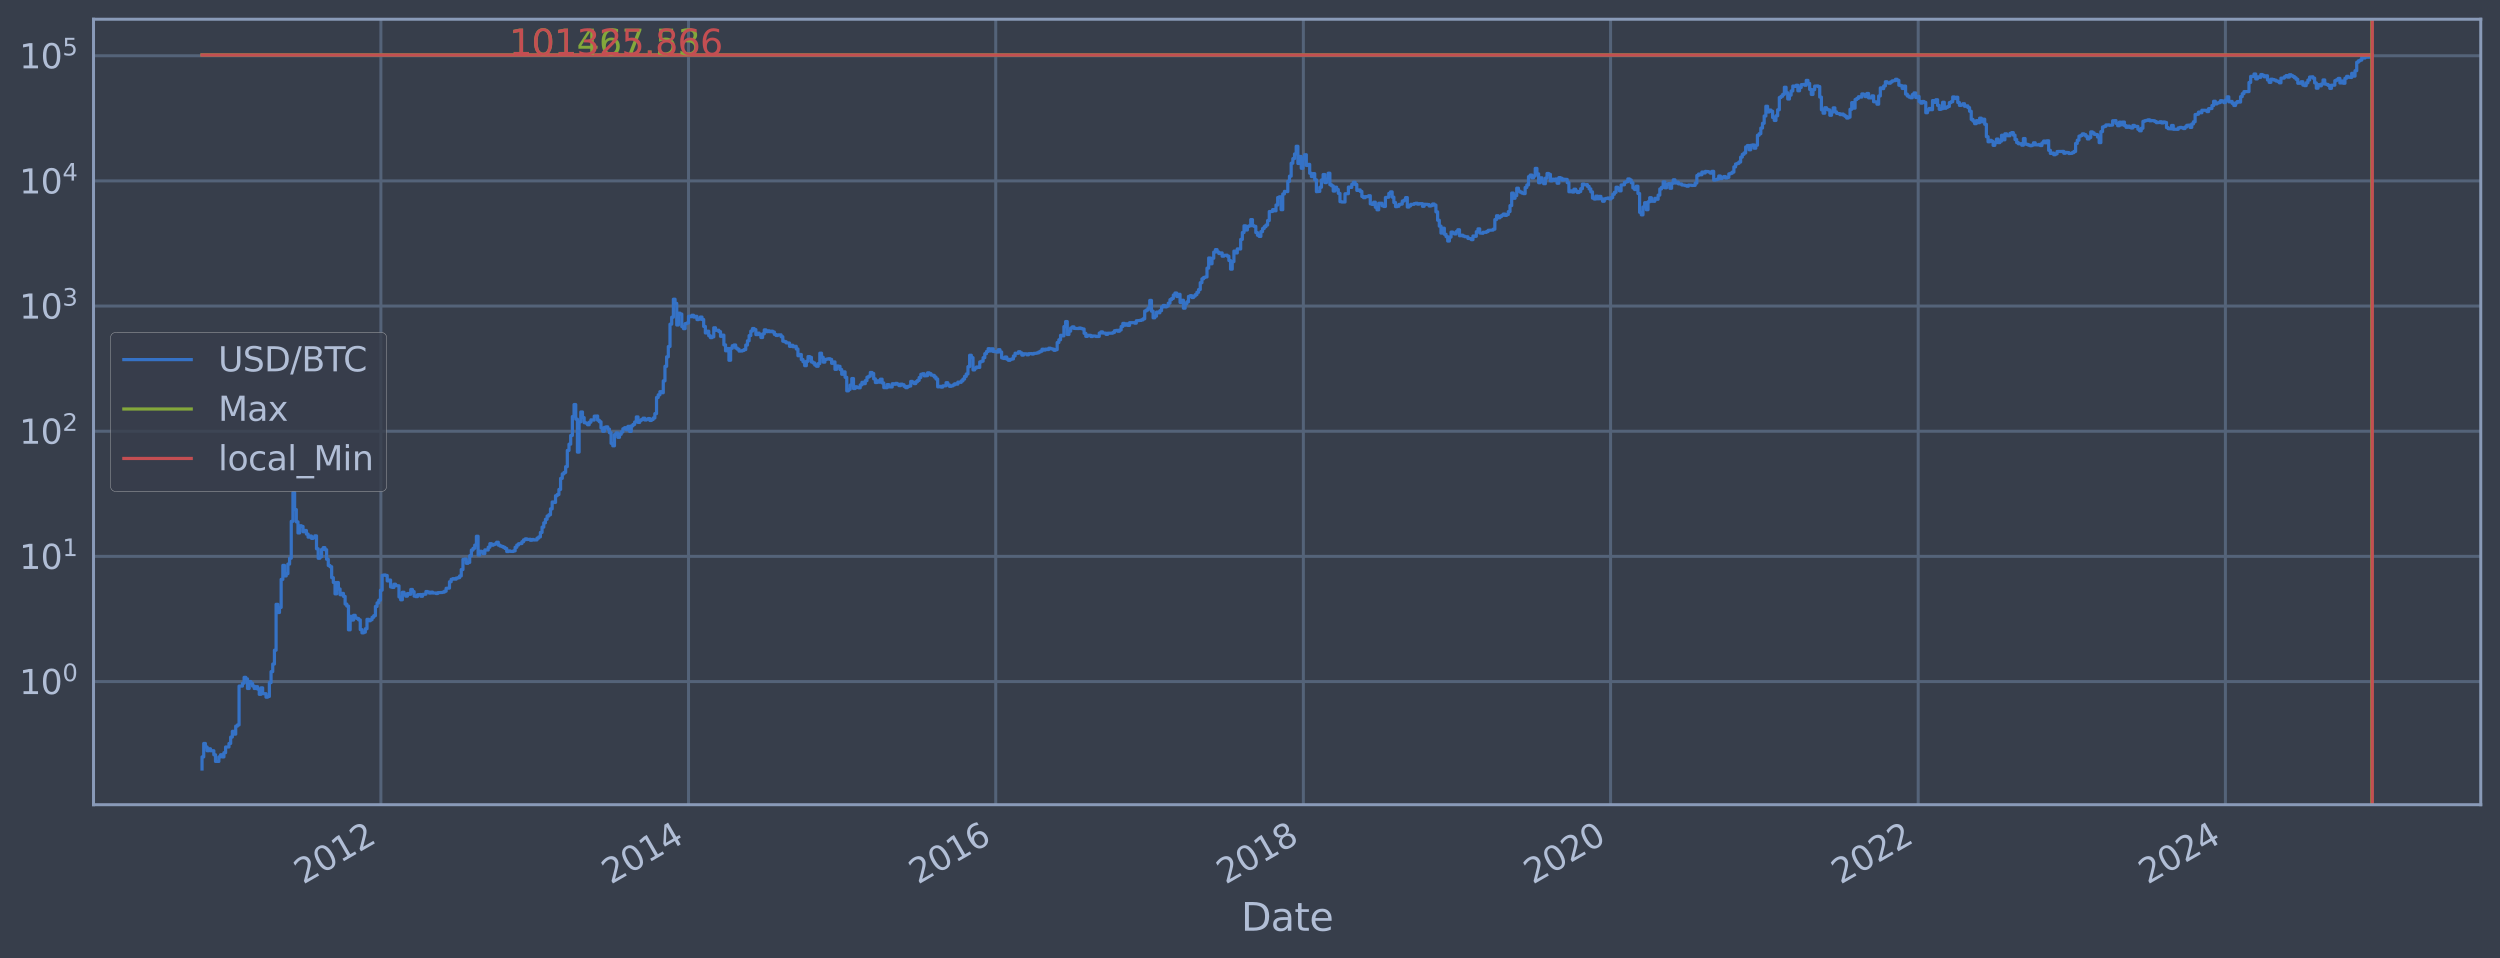 <?xml version="1.0" encoding="utf-8" standalone="no"?>
<!DOCTYPE svg PUBLIC "-//W3C//DTD SVG 1.1//EN"
  "http://www.w3.org/Graphics/SVG/1.1/DTD/svg11.dtd">
<svg xmlns:xlink="http://www.w3.org/1999/xlink" width="934.976pt" height="358.291pt" viewBox="0 0 934.976 358.291" xmlns="http://www.w3.org/2000/svg" version="1.1">
 <defs>
  <style type="text/css">*{stroke-linejoin: round; stroke-linecap: butt}</style>
 </defs>
 <g id="figure_1">
  <g id="patch_1">
   <path d="M 0 358.291 
L 934.976 358.291 
L 934.976 0 
L 0 0 
z
" style="fill: #373e4b"/>
  </g>
  <g id="axes_1">
   <g id="patch_2">
    <path d="M 34.976 300.96 
L 927.776 300.96 
L 927.776 7.2 
L 34.976 7.2 
z
" style="fill: #373e4b"/>
   </g>
   <g id="matplotlib.axis_1">
    <g id="xtick_1">
     <g id="line2d_1">
      <path d="M 142.448 300.96 
L 142.448 7.2 
" clip-path="url(#pac051928bd)" style="fill: none; stroke: #546379; stroke-width: 1.12; stroke-linecap: square"/>
     </g>
     <g id="line2d_2"/>
     <g id="text_1">
      <!-- 2012 -->
      <g style="fill: #b1bed6" transform="translate(113.367 330.885) rotate(-30) scale(0.126 -0.126)">
       <defs>
        <path id="DejaVuSans-32" d="M 1228 531 
L 3431 531 
L 3431 0 
L 469 0 
L 469 531 
Q 828 903 1448 1529 
Q 2069 2156 2228 2338 
Q 2531 2678 2651 2914 
Q 2772 3150 2772 3378 
Q 2772 3750 2511 3984 
Q 2250 4219 1831 4219 
Q 1534 4219 1204 4116 
Q 875 4013 500 3803 
L 500 4441 
Q 881 4594 1212 4672 
Q 1544 4750 1819 4750 
Q 2544 4750 2975 4387 
Q 3406 4025 3406 3419 
Q 3406 3131 3298 2873 
Q 3191 2616 2906 2266 
Q 2828 2175 2409 1742 
Q 1991 1309 1228 531 
z
" transform="scale(0.016)"/>
        <path id="DejaVuSans-30" d="M 2034 4250 
Q 1547 4250 1301 3770 
Q 1056 3291 1056 2328 
Q 1056 1369 1301 889 
Q 1547 409 2034 409 
Q 2525 409 2770 889 
Q 3016 1369 3016 2328 
Q 3016 3291 2770 3770 
Q 2525 4250 2034 4250 
z
M 2034 4750 
Q 2819 4750 3233 4129 
Q 3647 3509 3647 2328 
Q 3647 1150 3233 529 
Q 2819 -91 2034 -91 
Q 1250 -91 836 529 
Q 422 1150 422 2328 
Q 422 3509 836 4129 
Q 1250 4750 2034 4750 
z
" transform="scale(0.016)"/>
        <path id="DejaVuSans-31" d="M 794 531 
L 1825 531 
L 1825 4091 
L 703 3866 
L 703 4441 
L 1819 4666 
L 2450 4666 
L 2450 531 
L 3481 531 
L 3481 0 
L 794 0 
L 794 531 
z
" transform="scale(0.016)"/>
       </defs>
       <use xlink:href="#DejaVuSans-32"/>
       <use xlink:href="#DejaVuSans-30" transform="translate(63.623 0)"/>
       <use xlink:href="#DejaVuSans-31" transform="translate(127.246 0)"/>
       <use xlink:href="#DejaVuSans-32" transform="translate(190.869 0)"/>
      </g>
     </g>
    </g>
    <g id="xtick_2">
     <g id="line2d_3">
      <path d="M 257.499 300.96 
L 257.499 7.2 
" clip-path="url(#pac051928bd)" style="fill: none; stroke: #546379; stroke-width: 1.12; stroke-linecap: square"/>
     </g>
     <g id="line2d_4"/>
     <g id="text_2">
      <!-- 2014 -->
      <g style="fill: #b1bed6" transform="translate(228.418 330.885) rotate(-30) scale(0.126 -0.126)">
       <defs>
        <path id="DejaVuSans-34" d="M 2419 4116 
L 825 1625 
L 2419 1625 
L 2419 4116 
z
M 2253 4666 
L 3047 4666 
L 3047 1625 
L 3713 1625 
L 3713 1100 
L 3047 1100 
L 3047 0 
L 2419 0 
L 2419 1100 
L 313 1100 
L 313 1709 
L 2253 4666 
z
" transform="scale(0.016)"/>
       </defs>
       <use xlink:href="#DejaVuSans-32"/>
       <use xlink:href="#DejaVuSans-30" transform="translate(63.623 0)"/>
       <use xlink:href="#DejaVuSans-31" transform="translate(127.246 0)"/>
       <use xlink:href="#DejaVuSans-34" transform="translate(190.869 0)"/>
      </g>
     </g>
    </g>
    <g id="xtick_3">
     <g id="line2d_5">
      <path d="M 372.393 300.96 
L 372.393 7.2 
" clip-path="url(#pac051928bd)" style="fill: none; stroke: #546379; stroke-width: 1.12; stroke-linecap: square"/>
     </g>
     <g id="line2d_6"/>
     <g id="text_3">
      <!-- 2016 -->
      <g style="fill: #b1bed6" transform="translate(343.312 330.885) rotate(-30) scale(0.126 -0.126)">
       <defs>
        <path id="DejaVuSans-36" d="M 2113 2584 
Q 1688 2584 1439 2293 
Q 1191 2003 1191 1497 
Q 1191 994 1439 701 
Q 1688 409 2113 409 
Q 2538 409 2786 701 
Q 3034 994 3034 1497 
Q 3034 2003 2786 2293 
Q 2538 2584 2113 2584 
z
M 3366 4563 
L 3366 3988 
Q 3128 4100 2886 4159 
Q 2644 4219 2406 4219 
Q 1781 4219 1451 3797 
Q 1122 3375 1075 2522 
Q 1259 2794 1537 2939 
Q 1816 3084 2150 3084 
Q 2853 3084 3261 2657 
Q 3669 2231 3669 1497 
Q 3669 778 3244 343 
Q 2819 -91 2113 -91 
Q 1303 -91 875 529 
Q 447 1150 447 2328 
Q 447 3434 972 4092 
Q 1497 4750 2381 4750 
Q 2619 4750 2861 4703 
Q 3103 4656 3366 4563 
z
" transform="scale(0.016)"/>
       </defs>
       <use xlink:href="#DejaVuSans-32"/>
       <use xlink:href="#DejaVuSans-30" transform="translate(63.623 0)"/>
       <use xlink:href="#DejaVuSans-31" transform="translate(127.246 0)"/>
       <use xlink:href="#DejaVuSans-36" transform="translate(190.869 0)"/>
      </g>
     </g>
    </g>
    <g id="xtick_4">
     <g id="line2d_7">
      <path d="M 487.444 300.96 
L 487.444 7.2 
" clip-path="url(#pac051928bd)" style="fill: none; stroke: #546379; stroke-width: 1.12; stroke-linecap: square"/>
     </g>
     <g id="line2d_8"/>
     <g id="text_4">
      <!-- 2018 -->
      <g style="fill: #b1bed6" transform="translate(458.363 330.885) rotate(-30) scale(0.126 -0.126)">
       <defs>
        <path id="DejaVuSans-38" d="M 2034 2216 
Q 1584 2216 1326 1975 
Q 1069 1734 1069 1313 
Q 1069 891 1326 650 
Q 1584 409 2034 409 
Q 2484 409 2743 651 
Q 3003 894 3003 1313 
Q 3003 1734 2745 1975 
Q 2488 2216 2034 2216 
z
M 1403 2484 
Q 997 2584 770 2862 
Q 544 3141 544 3541 
Q 544 4100 942 4425 
Q 1341 4750 2034 4750 
Q 2731 4750 3128 4425 
Q 3525 4100 3525 3541 
Q 3525 3141 3298 2862 
Q 3072 2584 2669 2484 
Q 3125 2378 3379 2068 
Q 3634 1759 3634 1313 
Q 3634 634 3220 271 
Q 2806 -91 2034 -91 
Q 1263 -91 848 271 
Q 434 634 434 1313 
Q 434 1759 690 2068 
Q 947 2378 1403 2484 
z
M 1172 3481 
Q 1172 3119 1398 2916 
Q 1625 2713 2034 2713 
Q 2441 2713 2670 2916 
Q 2900 3119 2900 3481 
Q 2900 3844 2670 4047 
Q 2441 4250 2034 4250 
Q 1625 4250 1398 4047 
Q 1172 3844 1172 3481 
z
" transform="scale(0.016)"/>
       </defs>
       <use xlink:href="#DejaVuSans-32"/>
       <use xlink:href="#DejaVuSans-30" transform="translate(63.623 0)"/>
       <use xlink:href="#DejaVuSans-31" transform="translate(127.246 0)"/>
       <use xlink:href="#DejaVuSans-38" transform="translate(190.869 0)"/>
      </g>
     </g>
    </g>
    <g id="xtick_5">
     <g id="line2d_9">
      <path d="M 602.338 300.96 
L 602.338 7.2 
" clip-path="url(#pac051928bd)" style="fill: none; stroke: #546379; stroke-width: 1.12; stroke-linecap: square"/>
     </g>
     <g id="line2d_10"/>
     <g id="text_5">
      <!-- 2020 -->
      <g style="fill: #b1bed6" transform="translate(573.257 330.885) rotate(-30) scale(0.126 -0.126)">
       <use xlink:href="#DejaVuSans-32"/>
       <use xlink:href="#DejaVuSans-30" transform="translate(63.623 0)"/>
       <use xlink:href="#DejaVuSans-32" transform="translate(127.246 0)"/>
       <use xlink:href="#DejaVuSans-30" transform="translate(190.869 0)"/>
      </g>
     </g>
    </g>
    <g id="xtick_6">
     <g id="line2d_11">
      <path d="M 717.389 300.96 
L 717.389 7.2 
" clip-path="url(#pac051928bd)" style="fill: none; stroke: #546379; stroke-width: 1.12; stroke-linecap: square"/>
     </g>
     <g id="line2d_12"/>
     <g id="text_6">
      <!-- 2022 -->
      <g style="fill: #b1bed6" transform="translate(688.308 330.885) rotate(-30) scale(0.126 -0.126)">
       <use xlink:href="#DejaVuSans-32"/>
       <use xlink:href="#DejaVuSans-30" transform="translate(63.623 0)"/>
       <use xlink:href="#DejaVuSans-32" transform="translate(127.246 0)"/>
       <use xlink:href="#DejaVuSans-32" transform="translate(190.869 0)"/>
      </g>
     </g>
    </g>
    <g id="xtick_7">
     <g id="line2d_13">
      <path d="M 832.282 300.96 
L 832.282 7.2 
" clip-path="url(#pac051928bd)" style="fill: none; stroke: #546379; stroke-width: 1.12; stroke-linecap: square"/>
     </g>
     <g id="line2d_14"/>
     <g id="text_7">
      <!-- 2024 -->
      <g style="fill: #b1bed6" transform="translate(803.201 330.885) rotate(-30) scale(0.126 -0.126)">
       <use xlink:href="#DejaVuSans-32"/>
       <use xlink:href="#DejaVuSans-30" transform="translate(63.623 0)"/>
       <use xlink:href="#DejaVuSans-32" transform="translate(127.246 0)"/>
       <use xlink:href="#DejaVuSans-34" transform="translate(190.869 0)"/>
      </g>
     </g>
    </g>
    <g id="text_8">
     <!-- Date -->
     <g style="fill: #b1bed6" transform="translate(464.167 348.096) scale(0.144 -0.144)">
      <defs>
       <path id="DejaVuSans-44" d="M 1259 4147 
L 1259 519 
L 2022 519 
Q 2988 519 3436 956 
Q 3884 1394 3884 2338 
Q 3884 3275 3436 3711 
Q 2988 4147 2022 4147 
L 1259 4147 
z
M 628 4666 
L 1925 4666 
Q 3281 4666 3915 4102 
Q 4550 3538 4550 2338 
Q 4550 1131 3912 565 
Q 3275 0 1925 0 
L 628 0 
L 628 4666 
z
" transform="scale(0.016)"/>
       <path id="DejaVuSans-61" d="M 2194 1759 
Q 1497 1759 1228 1600 
Q 959 1441 959 1056 
Q 959 750 1161 570 
Q 1363 391 1709 391 
Q 2188 391 2477 730 
Q 2766 1069 2766 1631 
L 2766 1759 
L 2194 1759 
z
M 3341 1997 
L 3341 0 
L 2766 0 
L 2766 531 
Q 2569 213 2275 61 
Q 1981 -91 1556 -91 
Q 1019 -91 701 211 
Q 384 513 384 1019 
Q 384 1609 779 1909 
Q 1175 2209 1959 2209 
L 2766 2209 
L 2766 2266 
Q 2766 2663 2505 2880 
Q 2244 3097 1772 3097 
Q 1472 3097 1187 3025 
Q 903 2953 641 2809 
L 641 3341 
Q 956 3463 1253 3523 
Q 1550 3584 1831 3584 
Q 2591 3584 2966 3190 
Q 3341 2797 3341 1997 
z
" transform="scale(0.016)"/>
       <path id="DejaVuSans-74" d="M 1172 4494 
L 1172 3500 
L 2356 3500 
L 2356 3053 
L 1172 3053 
L 1172 1153 
Q 1172 725 1289 603 
Q 1406 481 1766 481 
L 2356 481 
L 2356 0 
L 1766 0 
Q 1100 0 847 248 
Q 594 497 594 1153 
L 594 3053 
L 172 3053 
L 172 3500 
L 594 3500 
L 594 4494 
L 1172 4494 
z
" transform="scale(0.016)"/>
       <path id="DejaVuSans-65" d="M 3597 1894 
L 3597 1613 
L 953 1613 
Q 991 1019 1311 708 
Q 1631 397 2203 397 
Q 2534 397 2845 478 
Q 3156 559 3463 722 
L 3463 178 
Q 3153 47 2828 -22 
Q 2503 -91 2169 -91 
Q 1331 -91 842 396 
Q 353 884 353 1716 
Q 353 2575 817 3079 
Q 1281 3584 2069 3584 
Q 2775 3584 3186 3129 
Q 3597 2675 3597 1894 
z
M 3022 2063 
Q 3016 2534 2758 2815 
Q 2500 3097 2075 3097 
Q 1594 3097 1305 2825 
Q 1016 2553 972 2059 
L 3022 2063 
z
" transform="scale(0.016)"/>
      </defs>
      <use xlink:href="#DejaVuSans-44"/>
      <use xlink:href="#DejaVuSans-61" transform="translate(77.002 0)"/>
      <use xlink:href="#DejaVuSans-74" transform="translate(138.281 0)"/>
      <use xlink:href="#DejaVuSans-65" transform="translate(177.49 0)"/>
     </g>
    </g>
   </g>
   <g id="matplotlib.axis_2">
    <g id="ytick_1">
     <g id="line2d_15">
      <path d="M 34.976 254.89 
L 927.776 254.89 
" clip-path="url(#pac051928bd)" style="fill: none; stroke: #546379; stroke-width: 1.12; stroke-linecap: square"/>
     </g>
     <g id="line2d_16"/>
     <g id="text_9">
      <!-- $\mathdefault{10^{0}}$ -->
      <g style="fill: #b1bed6" transform="translate(7.2 259.677) scale(0.126 -0.126)">
       <use xlink:href="#DejaVuSans-31" transform="translate(0 0.766)"/>
       <use xlink:href="#DejaVuSans-30" transform="translate(63.623 0.766)"/>
       <use xlink:href="#DejaVuSans-30" transform="translate(128.203 39.047) scale(0.7)"/>
      </g>
     </g>
    </g>
    <g id="ytick_2">
     <g id="line2d_17">
      <path d="M 34.976 208.082 
L 927.776 208.082 
" clip-path="url(#pac051928bd)" style="fill: none; stroke: #546379; stroke-width: 1.12; stroke-linecap: square"/>
     </g>
     <g id="line2d_18"/>
     <g id="text_10">
      <!-- $\mathdefault{10^{1}}$ -->
      <g style="fill: #b1bed6" transform="translate(7.2 212.869) scale(0.126 -0.126)">
       <use xlink:href="#DejaVuSans-31" transform="translate(0 0.684)"/>
       <use xlink:href="#DejaVuSans-30" transform="translate(63.623 0.684)"/>
       <use xlink:href="#DejaVuSans-31" transform="translate(128.203 38.966) scale(0.7)"/>
      </g>
     </g>
    </g>
    <g id="ytick_3">
     <g id="line2d_19">
      <path d="M 34.976 161.273 
L 927.776 161.273 
" clip-path="url(#pac051928bd)" style="fill: none; stroke: #546379; stroke-width: 1.12; stroke-linecap: square"/>
     </g>
     <g id="line2d_20"/>
     <g id="text_11">
      <!-- $\mathdefault{10^{2}}$ -->
      <g style="fill: #b1bed6" transform="translate(7.2 166.06) scale(0.126 -0.126)">
       <use xlink:href="#DejaVuSans-31" transform="translate(0 0.766)"/>
       <use xlink:href="#DejaVuSans-30" transform="translate(63.623 0.766)"/>
       <use xlink:href="#DejaVuSans-32" transform="translate(128.203 39.047) scale(0.7)"/>
      </g>
     </g>
    </g>
    <g id="ytick_4">
     <g id="line2d_21">
      <path d="M 34.976 114.465 
L 927.776 114.465 
" clip-path="url(#pac051928bd)" style="fill: none; stroke: #546379; stroke-width: 1.12; stroke-linecap: square"/>
     </g>
     <g id="line2d_22"/>
     <g id="text_12">
      <!-- $\mathdefault{10^{3}}$ -->
      <g style="fill: #b1bed6" transform="translate(7.2 119.252) scale(0.126 -0.126)">
       <defs>
        <path id="DejaVuSans-33" d="M 2597 2516 
Q 3050 2419 3304 2112 
Q 3559 1806 3559 1356 
Q 3559 666 3084 287 
Q 2609 -91 1734 -91 
Q 1441 -91 1130 -33 
Q 819 25 488 141 
L 488 750 
Q 750 597 1062 519 
Q 1375 441 1716 441 
Q 2309 441 2620 675 
Q 2931 909 2931 1356 
Q 2931 1769 2642 2001 
Q 2353 2234 1838 2234 
L 1294 2234 
L 1294 2753 
L 1863 2753 
Q 2328 2753 2575 2939 
Q 2822 3125 2822 3475 
Q 2822 3834 2567 4026 
Q 2313 4219 1838 4219 
Q 1578 4219 1281 4162 
Q 984 4106 628 3988 
L 628 4550 
Q 988 4650 1302 4700 
Q 1616 4750 1894 4750 
Q 2613 4750 3031 4423 
Q 3450 4097 3450 3541 
Q 3450 3153 3228 2886 
Q 3006 2619 2597 2516 
z
" transform="scale(0.016)"/>
       </defs>
       <use xlink:href="#DejaVuSans-31" transform="translate(0 0.766)"/>
       <use xlink:href="#DejaVuSans-30" transform="translate(63.623 0.766)"/>
       <use xlink:href="#DejaVuSans-33" transform="translate(128.203 39.047) scale(0.7)"/>
      </g>
     </g>
    </g>
    <g id="ytick_5">
     <g id="line2d_23">
      <path d="M 34.976 67.657 
L 927.776 67.657 
" clip-path="url(#pac051928bd)" style="fill: none; stroke: #546379; stroke-width: 1.12; stroke-linecap: square"/>
     </g>
     <g id="line2d_24"/>
     <g id="text_13">
      <!-- $\mathdefault{10^{4}}$ -->
      <g style="fill: #b1bed6" transform="translate(7.2 72.444) scale(0.126 -0.126)">
       <use xlink:href="#DejaVuSans-31" transform="translate(0 0.684)"/>
       <use xlink:href="#DejaVuSans-30" transform="translate(63.623 0.684)"/>
       <use xlink:href="#DejaVuSans-34" transform="translate(128.203 38.966) scale(0.7)"/>
      </g>
     </g>
    </g>
    <g id="ytick_6">
     <g id="line2d_25">
      <path d="M 34.976 20.849 
L 927.776 20.849 
" clip-path="url(#pac051928bd)" style="fill: none; stroke: #546379; stroke-width: 1.12; stroke-linecap: square"/>
     </g>
     <g id="line2d_26"/>
     <g id="text_14">
      <!-- $\mathdefault{10^{5}}$ -->
      <g style="fill: #b1bed6" transform="translate(7.2 25.636) scale(0.126 -0.126)">
       <defs>
        <path id="DejaVuSans-35" d="M 691 4666 
L 3169 4666 
L 3169 4134 
L 1269 4134 
L 1269 2991 
Q 1406 3038 1543 3061 
Q 1681 3084 1819 3084 
Q 2600 3084 3056 2656 
Q 3513 2228 3513 1497 
Q 3513 744 3044 326 
Q 2575 -91 1722 -91 
Q 1428 -91 1123 -41 
Q 819 9 494 109 
L 494 744 
Q 775 591 1075 516 
Q 1375 441 1709 441 
Q 2250 441 2565 725 
Q 2881 1009 2881 1497 
Q 2881 1984 2565 2268 
Q 2250 2553 1709 2553 
Q 1456 2553 1204 2497 
Q 953 2441 691 2322 
L 691 4666 
z
" transform="scale(0.016)"/>
       </defs>
       <use xlink:href="#DejaVuSans-31" transform="translate(0 0.684)"/>
       <use xlink:href="#DejaVuSans-30" transform="translate(63.623 0.684)"/>
       <use xlink:href="#DejaVuSans-35" transform="translate(128.203 38.966) scale(0.7)"/>
      </g>
     </g>
    </g>
    <g id="ytick_7">
     <g id="line2d_27"/>
    </g>
    <g id="ytick_8">
     <g id="line2d_28"/>
    </g>
    <g id="ytick_9">
     <g id="line2d_29"/>
    </g>
    <g id="ytick_10">
     <g id="line2d_30"/>
    </g>
    <g id="ytick_11">
     <g id="line2d_31"/>
    </g>
    <g id="ytick_12">
     <g id="line2d_32"/>
    </g>
    <g id="ytick_13">
     <g id="line2d_33"/>
    </g>
    <g id="ytick_14">
     <g id="line2d_34"/>
    </g>
    <g id="ytick_15">
     <g id="line2d_35"/>
    </g>
    <g id="ytick_16">
     <g id="line2d_36"/>
    </g>
    <g id="ytick_17">
     <g id="line2d_37"/>
    </g>
    <g id="ytick_18">
     <g id="line2d_38"/>
    </g>
    <g id="ytick_19">
     <g id="line2d_39"/>
    </g>
    <g id="ytick_20">
     <g id="line2d_40"/>
    </g>
    <g id="ytick_21">
     <g id="line2d_41"/>
    </g>
    <g id="ytick_22">
     <g id="line2d_42"/>
    </g>
    <g id="ytick_23">
     <g id="line2d_43"/>
    </g>
    <g id="ytick_24">
     <g id="line2d_44"/>
    </g>
    <g id="ytick_25">
     <g id="line2d_45"/>
    </g>
    <g id="ytick_26">
     <g id="line2d_46"/>
    </g>
    <g id="ytick_27">
     <g id="line2d_47"/>
    </g>
    <g id="ytick_28">
     <g id="line2d_48"/>
    </g>
    <g id="ytick_29">
     <g id="line2d_49"/>
    </g>
    <g id="ytick_30">
     <g id="line2d_50"/>
    </g>
    <g id="ytick_31">
     <g id="line2d_51"/>
    </g>
    <g id="ytick_32">
     <g id="line2d_52"/>
    </g>
    <g id="ytick_33">
     <g id="line2d_53"/>
    </g>
    <g id="ytick_34">
     <g id="line2d_54"/>
    </g>
    <g id="ytick_35">
     <g id="line2d_55"/>
    </g>
    <g id="ytick_36">
     <g id="line2d_56"/>
    </g>
    <g id="ytick_37">
     <g id="line2d_57"/>
    </g>
    <g id="ytick_38">
     <g id="line2d_58"/>
    </g>
    <g id="ytick_39">
     <g id="line2d_59"/>
    </g>
    <g id="ytick_40">
     <g id="line2d_60"/>
    </g>
    <g id="ytick_41">
     <g id="line2d_61"/>
    </g>
    <g id="ytick_42">
     <g id="line2d_62"/>
    </g>
    <g id="ytick_43">
     <g id="line2d_63"/>
    </g>
    <g id="ytick_44">
     <g id="line2d_64"/>
    </g>
    <g id="ytick_45">
     <g id="line2d_65"/>
    </g>
    <g id="ytick_46">
     <g id="line2d_66"/>
    </g>
    <g id="ytick_47">
     <g id="line2d_67"/>
    </g>
    <g id="ytick_48">
     <g id="line2d_68"/>
    </g>
    <g id="ytick_49">
     <g id="line2d_69"/>
    </g>
    <g id="ytick_50">
     <g id="line2d_70"/>
    </g>
    <g id="ytick_51">
     <g id="line2d_71"/>
    </g>
    <g id="ytick_52">
     <g id="line2d_72"/>
    </g>
    <g id="ytick_53">
     <g id="line2d_73"/>
    </g>
    <g id="ytick_54">
     <g id="line2d_74"/>
    </g>
   </g>
   <g id="line2d_75">
    <path d="M 75.558 287.607 
L 75.558 283.071 
L 76.187 283.071 
L 76.187 278.053 
L 76.817 278.053 
L 76.817 279.365 
L 77.446 279.365 
L 77.446 280.767 
L 78.076 280.767 
L 78.076 280.054 
L 78.706 280.054 
L 78.706 280.767 
L 79.965 280.767 
L 79.965 282.274 
L 80.594 282.274 
L 80.594 284.766 
L 81.853 284.766 
L 81.853 283.071 
L 82.483 283.071 
L 82.483 282.274 
L 83.112 282.274 
L 83.112 283.071 
L 83.742 283.071 
L 83.742 281.507 
L 84.372 281.507 
L 84.372 279.365 
L 85.631 279.365 
L 85.631 278.053 
L 86.26 278.053 
L 86.26 275.658 
L 86.89 275.658 
L 86.89 273.517 
L 87.519 273.517 
L 87.519 274.559 
L 88.149 274.559 
L 88.149 271.579 
L 88.778 271.579 
L 88.778 271.122 
L 89.408 271.122 
L 89.408 256.585 
L 90.667 256.585 
L 90.667 255.509 
L 91.297 255.509 
L 91.297 253.325 
L 91.926 253.325 
L 91.926 253.898 
L 92.556 253.898 
L 92.556 257.488 
L 93.185 257.488 
L 93.185 254.89 
L 93.815 254.89 
L 93.815 255.509 
L 94.444 255.509 
L 94.444 256.585 
L 95.074 256.585 
L 95.074 257.488 
L 95.704 257.488 
L 95.704 256.807 
L 96.333 256.807 
L 96.333 257.721 
L 96.963 257.721 
L 96.963 259.682 
L 97.592 259.682 
L 97.592 257.259 
L 98.222 257.259 
L 98.222 259.426 
L 99.481 259.426 
L 99.481 260.738 
L 100.11 260.738 
L 100.11 260.469 
L 100.74 260.469 
L 100.74 255.3 
L 101.37 255.3 
L 101.37 251.183 
L 101.999 251.183 
L 101.999 248.342 
L 102.629 248.342 
L 102.629 243.168 
L 103.258 243.168 
L 103.258 226.009 
L 103.888 226.009 
L 103.888 229.077 
L 104.517 229.077 
L 104.517 227.171 
L 105.147 227.171 
L 105.147 216.683 
L 105.776 216.683 
L 105.776 211.457 
L 106.406 211.457 
L 106.406 215.39 
L 107.036 215.39 
L 107.036 214.563 
L 107.665 214.563 
L 107.665 210.959 
L 108.295 210.959 
L 108.295 208.764 
L 108.924 208.764 
L 108.924 194.98 
L 109.554 194.98 
L 109.554 184.222 
L 110.183 184.222 
L 110.183 190.575 
L 110.813 190.575 
L 110.813 195.173 
L 111.442 195.173 
L 111.442 199.317 
L 112.072 199.317 
L 112.072 196.613 
L 112.702 196.613 
L 112.702 196.88 
L 113.331 196.88 
L 113.331 198.86 
L 113.961 198.86 
L 113.961 198.4 
L 114.59 198.4 
L 114.59 199.744 
L 115.22 199.744 
L 115.22 200.882 
L 115.849 200.882 
L 115.849 200.472 
L 116.479 200.472 
L 116.479 201.343 
L 117.108 201.343 
L 117.108 201.097 
L 117.738 201.097 
L 117.738 200.416 
L 118.368 200.416 
L 118.368 205.24 
L 118.997 205.24 
L 118.997 208.785 
L 119.627 208.785 
L 119.627 208.224 
L 120.256 208.224 
L 120.256 205.489 
L 120.886 205.489 
L 120.886 204.803 
L 121.515 204.803 
L 121.515 205.597 
L 122.145 205.597 
L 122.145 209.167 
L 122.774 209.167 
L 122.774 211.481 
L 123.404 211.481 
L 123.404 211.943 
L 124.034 211.943 
L 124.034 216.041 
L 124.663 216.041 
L 124.663 217.832 
L 125.293 217.832 
L 125.293 222.091 
L 125.922 222.091 
L 125.922 217.865 
L 126.552 217.865 
L 126.552 220.272 
L 127.181 220.272 
L 127.181 222.418 
L 127.811 222.418 
L 127.811 221.93 
L 128.44 221.93 
L 128.44 223.044 
L 129.07 223.044 
L 129.07 225.911 
L 129.7 225.911 
L 129.7 226.658 
L 130.329 226.658 
L 130.329 235.544 
L 130.959 235.544 
L 130.959 230.496 
L 131.588 230.496 
L 131.588 231.89 
L 132.218 231.89 
L 132.218 230.132 
L 132.847 230.132 
L 132.847 231.118 
L 133.477 231.118 
L 133.477 231.308 
L 134.106 231.308 
L 134.106 231.825 
L 134.736 231.825 
L 134.736 235.466 
L 135.366 235.466 
L 135.366 236.674 
L 135.995 236.674 
L 135.995 236.426 
L 136.625 236.426 
L 136.625 235.155 
L 137.254 235.155 
L 137.254 231.629 
L 137.884 231.629 
L 137.884 232.154 
L 138.513 232.154 
L 138.513 231.759 
L 139.143 231.759 
L 139.143 230.867 
L 139.772 230.867 
L 139.772 230.253 
L 140.402 230.253 
L 140.402 226.81 
L 141.031 226.81 
L 141.031 225.476 
L 141.661 225.476 
L 141.661 224.45 
L 142.291 224.45 
L 142.291 220.721 
L 142.92 220.721 
L 142.92 215.159 
L 143.55 215.159 
L 143.55 215.044 
L 144.179 215.044 
L 144.179 215.216 
L 144.809 215.216 
L 144.809 217.249 
L 145.438 217.249 
L 145.438 216.933 
L 146.068 216.933 
L 146.068 219.509 
L 146.697 219.509 
L 146.697 219.688 
L 147.327 219.688 
L 147.327 218.5 
L 147.957 218.5 
L 147.957 219.015 
L 149.216 219.085 
L 149.216 223.258 
L 149.845 223.258 
L 149.845 224.314 
L 150.475 224.314 
L 150.475 221.493 
L 151.104 221.493 
L 151.104 222.254 
L 151.734 222.254 
L 151.734 222.96 
L 152.363 222.96 
L 152.363 221.97 
L 152.993 221.97 
L 152.993 222.254 
L 153.623 222.254 
L 153.623 220.458 
L 154.252 220.458 
L 154.252 221.258 
L 154.882 221.258 
L 154.882 222.96 
L 155.511 222.96 
L 155.511 223.13 
L 156.141 223.13 
L 156.141 222.418 
L 157.4 222.336 
L 157.4 223.002 
L 158.029 223.002 
L 158.029 222.295 
L 159.289 222.213 
L 159.289 221.219 
L 159.918 221.219 
L 159.918 221.414 
L 160.548 221.414 
L 160.548 221.81 
L 161.177 221.81 
L 161.177 221.453 
L 161.807 221.453 
L 161.807 221.77 
L 163.066 221.77 
L 163.066 221.97 
L 163.695 221.97 
L 163.695 221.65 
L 165.584 221.571 
L 165.584 221.453 
L 166.214 221.453 
L 166.214 221.103 
L 166.843 221.103 
L 166.843 220.014 
L 168.102 219.941 
L 168.102 217.571 
L 168.732 217.571 
L 168.732 216.652 
L 169.361 216.652 
L 169.361 216.406 
L 169.991 216.406 
L 169.991 216.59 
L 170.621 216.59 
L 170.621 216.192 
L 171.25 216.192 
L 171.25 216.041 
L 171.88 216.041 
L 171.88 215.39 
L 172.509 215.39 
L 172.509 213.003 
L 173.139 213.003 
L 173.139 209.189 
L 173.768 209.189 
L 173.768 209.06 
L 174.398 209.06 
L 174.398 210.68 
L 175.027 210.68 
L 175.027 210.337 
L 175.657 210.337 
L 175.657 207.839 
L 176.287 207.839 
L 176.287 205.723 
L 176.916 205.723 
L 176.916 205.064 
L 177.546 205.064 
L 177.546 203.873 
L 178.175 203.873 
L 178.175 200.556 
L 178.805 200.556 
L 178.805 207.56 
L 179.434 207.56 
L 179.434 206.163 
L 180.064 206.163 
L 180.064 206.311 
L 180.693 206.311 
L 180.693 207.051 
L 181.323 207.051 
L 181.323 205.651 
L 182.582 205.705 
L 182.582 204.648 
L 183.212 204.648 
L 183.212 203.335 
L 183.841 203.335 
L 183.841 203.906 
L 184.471 203.906 
L 184.471 203.611 
L 185.1 203.611 
L 185.1 203.416 
L 185.73 203.416 
L 185.73 202.795 
L 186.359 202.795 
L 186.359 203.873 
L 186.989 203.873 
L 186.989 204.207 
L 187.619 204.207 
L 187.619 204.409 
L 188.248 204.409 
L 188.248 204.717 
L 188.878 204.717 
L 188.878 205.135 
L 189.507 205.135 
L 189.507 206.274 
L 190.137 206.274 
L 190.137 206.033 
L 190.766 206.033 
L 190.766 206.2 
L 192.025 206.237 
L 192.025 206.015 
L 192.655 206.015 
L 192.655 204.682 
L 193.285 204.682 
L 193.285 203.84 
L 193.914 203.84 
L 193.914 203.351 
L 195.173 203.287 
L 195.173 202.608 
L 195.803 202.608 
L 195.803 201.906 
L 196.432 201.906 
L 196.432 201.534 
L 197.062 201.534 
L 197.062 201.786 
L 198.321 201.682 
L 198.321 202.056 
L 198.951 202.056 
L 198.951 201.756 
L 199.58 201.756 
L 199.58 201.951 
L 200.839 201.921 
L 200.839 201.256 
L 201.469 201.256 
L 201.469 200.796 
L 202.098 200.796 
L 202.098 199.133 
L 202.728 199.133 
L 202.728 197.14 
L 203.357 197.14 
L 203.357 195.532 
L 203.987 195.532 
L 203.987 194.216 
L 204.617 194.216 
L 204.617 192.999 
L 205.246 192.999 
L 205.246 192.492 
L 205.876 192.492 
L 205.876 190.31 
L 206.505 190.31 
L 206.505 187.74 
L 207.135 187.74 
L 207.135 187.905 
L 207.764 187.905 
L 207.764 185.399 
L 208.394 185.399 
L 208.394 184.951 
L 209.023 184.951 
L 209.023 183.055 
L 209.653 183.055 
L 209.653 178.908 
L 210.283 178.908 
L 210.283 177.237 
L 210.912 177.237 
L 210.912 176.683 
L 211.542 176.683 
L 211.542 174.52 
L 212.171 174.52 
L 212.171 168.452 
L 212.801 168.452 
L 212.801 166.119 
L 213.43 166.119 
L 213.43 162.858 
L 214.06 162.858 
L 214.06 155.784 
L 214.689 155.784 
L 214.689 151.304 
L 215.319 151.304 
L 215.319 156.754 
L 215.948 156.754 
L 215.948 169.083 
L 216.578 169.083 
L 216.578 157.751 
L 217.208 157.751 
L 217.208 154.074 
L 217.837 154.074 
L 217.837 156.176 
L 218.467 156.176 
L 218.467 158.082 
L 219.096 158.082 
L 219.096 158.26 
L 219.726 158.26 
L 219.726 158.845 
L 220.355 158.845 
L 220.355 157.91 
L 220.985 157.91 
L 220.985 157.012 
L 222.244 157.115 
L 222.244 155.631 
L 223.503 155.583 
L 223.503 157.161 
L 224.133 157.161 
L 224.133 157.742 
L 224.762 157.742 
L 224.762 160.07 
L 225.392 160.07 
L 225.392 161.277 
L 226.021 161.277 
L 226.021 159.824 
L 226.651 159.824 
L 226.651 159.643 
L 227.28 159.643 
L 227.28 160.476 
L 227.91 160.476 
L 227.91 161.84 
L 228.54 161.84 
L 228.54 165.799 
L 229.169 165.799 
L 229.169 166.722 
L 229.799 166.722 
L 229.799 162.533 
L 230.428 162.533 
L 230.428 161.882 
L 231.058 161.882 
L 231.058 163.553 
L 231.687 163.553 
L 231.687 162.421 
L 232.317 162.421 
L 232.317 161.539 
L 232.946 161.539 
L 232.946 160.355 
L 233.576 160.355 
L 233.576 159.951 
L 234.206 159.951 
L 234.206 160.712 
L 234.835 160.712 
L 234.835 159.456 
L 235.465 159.456 
L 235.465 161.332 
L 236.094 161.332 
L 236.094 159.257 
L 236.724 159.257 
L 236.724 158.739 
L 237.353 158.739 
L 237.353 157.823 
L 237.983 157.823 
L 237.983 155.926 
L 238.612 155.926 
L 238.612 157.976 
L 239.242 157.976 
L 239.242 157.228 
L 239.872 157.228 
L 239.872 156.892 
L 240.501 156.892 
L 240.501 156.395 
L 241.131 156.395 
L 241.131 157.077 
L 241.76 157.077 
L 241.76 156.794 
L 242.39 156.794 
L 242.39 156.535 
L 243.019 156.535 
L 243.019 157.241 
L 243.649 157.241 
L 243.649 156.881 
L 244.278 156.881 
L 244.278 156.32 
L 244.908 156.32 
L 244.908 154.698 
L 245.538 154.698 
L 245.538 148.645 
L 246.167 148.645 
L 246.167 147.663 
L 246.797 147.663 
L 246.797 146.493 
L 247.426 146.493 
L 247.426 146.88 
L 248.056 146.88 
L 248.056 142.437 
L 248.685 142.437 
L 248.685 137.003 
L 249.315 137.003 
L 249.315 133.451 
L 249.944 133.451 
L 249.944 129.599 
L 250.574 129.599 
L 250.574 121.235 
L 251.204 121.235 
L 251.204 118.635 
L 251.833 118.635 
L 251.833 111.91 
L 252.463 111.91 
L 252.463 113.469 
L 253.092 113.469 
L 253.092 121.545 
L 253.722 121.545 
L 253.722 117.136 
L 254.351 117.136 
L 254.351 117.461 
L 254.981 117.461 
L 254.981 122.147 
L 255.61 122.147 
L 255.61 122.912 
L 256.24 122.912 
L 256.24 121.031 
L 256.87 121.031 
L 256.87 120.807 
L 257.499 120.807 
L 257.499 118.284 
L 258.129 118.284 
L 258.129 118.418 
L 258.758 118.418 
L 258.758 117.912 
L 259.388 117.912 
L 259.388 118.57 
L 260.017 118.57 
L 260.017 118.307 
L 260.647 118.307 
L 260.647 119.516 
L 261.276 119.516 
L 261.276 119.371 
L 261.906 119.371 
L 261.906 118.572 
L 262.536 118.572 
L 262.536 119.49 
L 263.165 119.49 
L 263.165 122.086 
L 263.795 122.086 
L 263.795 124.514 
L 264.424 124.514 
L 264.424 123.859 
L 265.054 123.859 
L 265.054 125.556 
L 265.683 125.556 
L 265.683 126.27 
L 266.313 126.27 
L 266.313 125.982 
L 266.942 125.982 
L 266.942 122.585 
L 267.572 122.585 
L 267.572 123.541 
L 268.831 123.506 
L 268.831 124.029 
L 269.461 124.029 
L 269.461 125.789 
L 270.09 125.789 
L 270.09 125.337 
L 270.72 125.337 
L 270.72 128.967 
L 271.349 128.967 
L 271.349 131.195 
L 271.979 131.195 
L 271.979 130.34 
L 272.608 130.34 
L 272.608 134.732 
L 273.238 134.732 
L 273.238 130.267 
L 273.868 130.267 
L 273.868 129.297 
L 274.497 129.297 
L 274.497 129.028 
L 275.127 129.028 
L 275.127 130.186 
L 275.756 130.186 
L 275.756 130.606 
L 276.386 130.606 
L 276.386 131.305 
L 277.645 131.265 
L 277.645 131.042 
L 278.274 131.042 
L 278.274 130.738 
L 278.904 130.738 
L 278.904 129.045 
L 279.534 129.045 
L 279.534 127.452 
L 280.163 127.452 
L 280.163 125.504 
L 280.793 125.504 
L 280.793 123.835 
L 281.422 123.835 
L 281.422 122.867 
L 282.052 122.867 
L 282.052 123.26 
L 282.681 123.26 
L 282.681 125.138 
L 283.311 125.138 
L 283.311 124.58 
L 283.94 124.58 
L 283.94 125.158 
L 284.57 125.158 
L 284.57 126.225 
L 285.2 126.225 
L 285.2 124.85 
L 285.829 124.85 
L 285.829 123.368 
L 286.459 123.368 
L 286.459 124.041 
L 287.088 124.041 
L 287.088 123.729 
L 287.718 123.729 
L 287.718 124.05 
L 288.347 124.05 
L 288.347 123.858 
L 288.977 123.858 
L 288.977 124.169 
L 289.606 124.169 
L 289.606 125.065 
L 290.236 125.065 
L 290.236 125.467 
L 290.865 125.467 
L 290.865 125.243 
L 292.125 125.226 
L 292.125 125.928 
L 292.754 125.928 
L 292.754 127.607 
L 293.384 127.607 
L 293.384 127.805 
L 294.013 127.805 
L 294.013 128.232 
L 295.272 128.289 
L 295.272 129.54 
L 295.902 129.54 
L 295.902 129.137 
L 296.531 129.137 
L 296.531 129.669 
L 297.161 129.669 
L 297.161 129.517 
L 297.791 129.517 
L 297.791 130.522 
L 298.42 130.522 
L 298.42 133.034 
L 299.05 133.034 
L 299.05 132.581 
L 299.679 132.581 
L 299.679 134.465 
L 300.309 134.465 
L 300.309 135.296 
L 300.938 135.296 
L 300.938 136.754 
L 301.568 136.754 
L 301.568 135.124 
L 302.197 135.124 
L 302.197 133.356 
L 302.827 133.356 
L 302.827 133.636 
L 303.457 133.636 
L 303.457 135.393 
L 304.086 135.393 
L 304.086 135.754 
L 304.716 135.754 
L 304.716 136.528 
L 305.345 136.528 
L 305.345 136.989 
L 305.975 136.989 
L 305.975 135.985 
L 306.604 135.985 
L 306.604 132.091 
L 307.234 132.091 
L 307.234 133.614 
L 307.863 133.614 
L 307.863 135.434 
L 308.493 135.434 
L 308.493 134.427 
L 309.123 134.427 
L 309.123 134.297 
L 309.752 134.297 
L 309.752 134.155 
L 310.382 134.155 
L 310.382 134.401 
L 311.011 134.401 
L 311.011 135.877 
L 311.641 135.877 
L 311.641 135.359 
L 312.27 135.359 
L 312.27 138.126 
L 312.9 138.126 
L 312.9 136.881 
L 313.529 136.881 
L 313.529 137.006 
L 314.159 137.006 
L 314.159 138.208 
L 314.789 138.208 
L 314.789 139.977 
L 315.418 139.977 
L 315.418 139.077 
L 316.048 139.077 
L 316.048 141.106 
L 316.677 141.106 
L 316.677 146.171 
L 317.307 146.171 
L 317.307 145.617 
L 317.936 145.617 
L 317.936 144.016 
L 318.566 144.016 
L 318.566 141.576 
L 319.195 141.576 
L 319.195 145.315 
L 319.825 145.315 
L 319.825 144.634 
L 320.455 144.634 
L 320.455 144.885 
L 321.084 144.885 
L 321.084 145.031 
L 321.714 145.031 
L 321.714 143.948 
L 322.343 143.948 
L 322.343 142.993 
L 322.973 142.993 
L 322.973 143.482 
L 323.602 143.482 
L 323.602 142.364 
L 324.232 142.364 
L 324.232 141.078 
L 324.861 141.078 
L 324.861 140.709 
L 325.491 140.709 
L 325.491 139.289 
L 326.121 139.289 
L 326.121 139.68 
L 326.75 139.68 
L 326.75 141.686 
L 327.38 141.686 
L 327.38 143.057 
L 328.009 143.057 
L 328.009 142.407 
L 328.639 142.407 
L 328.639 142.934 
L 329.268 142.934 
L 329.268 141.809 
L 329.898 141.809 
L 329.898 143.224 
L 330.527 143.224 
L 330.527 144.969 
L 331.787 145.003 
L 331.787 143.831 
L 332.416 143.831 
L 332.416 144.672 
L 333.675 144.732 
L 333.675 143.521 
L 334.305 143.521 
L 334.305 143.718 
L 334.934 143.718 
L 334.934 143.396 
L 335.564 143.396 
L 335.564 143.7 
L 336.193 143.7 
L 336.193 144.218 
L 336.823 144.218 
L 336.823 143.667 
L 337.453 143.667 
L 337.453 143.878 
L 338.082 143.878 
L 338.082 144.489 
L 338.712 144.489 
L 338.712 144.981 
L 339.341 144.981 
L 339.341 144.549 
L 339.971 144.549 
L 339.971 144.377 
L 340.6 144.377 
L 340.6 142.648 
L 341.23 142.648 
L 341.23 143.078 
L 341.859 143.078 
L 341.859 143.459 
L 342.489 143.459 
L 342.489 142.763 
L 343.119 142.763 
L 343.119 142.27 
L 343.748 142.27 
L 343.748 141.193 
L 344.378 141.193 
L 344.378 139.989 
L 345.007 139.989 
L 345.007 139.776 
L 345.637 139.776 
L 345.637 140.581 
L 346.896 140.491 
L 346.896 139.433 
L 347.525 139.433 
L 347.525 139.738 
L 348.155 139.738 
L 348.155 140.262 
L 348.785 140.262 
L 348.785 140.392 
L 349.414 140.392 
L 349.414 141.008 
L 350.044 141.008 
L 350.044 141.738 
L 350.673 141.738 
L 350.673 144.676 
L 351.303 144.676 
L 351.303 144.507 
L 351.932 144.507 
L 351.932 144.778 
L 352.562 144.778 
L 352.562 144.32 
L 353.821 144.277 
L 353.821 143.123 
L 354.451 143.123 
L 354.451 143.928 
L 355.08 143.928 
L 355.08 144.49 
L 355.71 144.49 
L 355.71 144.327 
L 356.339 144.327 
L 356.339 143.991 
L 356.969 143.991 
L 356.969 143.549 
L 357.598 143.549 
L 357.598 143.666 
L 358.228 143.666 
L 358.228 142.908 
L 359.487 142.998 
L 359.487 142.447 
L 360.117 142.447 
L 360.117 141.768 
L 360.746 141.768 
L 360.746 140.757 
L 361.376 140.757 
L 361.376 139.863 
L 362.005 139.863 
L 362.005 137.116 
L 362.635 137.116 
L 362.635 132.865 
L 363.264 132.865 
L 363.264 133.763 
L 363.894 133.763 
L 363.894 138.341 
L 364.523 138.341 
L 364.523 137.694 
L 365.153 137.694 
L 365.153 137.257 
L 365.782 137.257 
L 365.782 137.408 
L 366.412 137.408 
L 366.412 135.347 
L 367.042 135.347 
L 367.042 135.089 
L 367.671 135.089 
L 367.671 133.766 
L 368.301 133.766 
L 368.301 132.271 
L 368.93 132.271 
L 368.93 131.462 
L 369.56 131.462 
L 369.56 130.403 
L 370.189 130.403 
L 370.189 131.231 
L 370.819 131.231 
L 370.819 130.451 
L 371.448 130.451 
L 371.448 131.47 
L 372.708 131.492 
L 372.708 131.657 
L 373.337 131.657 
L 373.337 130.769 
L 373.967 130.769 
L 373.967 131.643 
L 374.596 131.643 
L 374.596 133.843 
L 375.226 133.843 
L 375.226 134.055 
L 375.855 134.055 
L 375.855 133.52 
L 376.485 133.52 
L 376.485 134.318 
L 377.114 134.318 
L 377.114 134.762 
L 377.744 134.762 
L 377.744 134.404 
L 378.374 134.404 
L 378.374 134.241 
L 379.003 134.241 
L 379.003 133.132 
L 379.633 133.132 
L 379.633 132.101 
L 380.892 132.137 
L 380.892 131.547 
L 381.521 131.547 
L 381.521 131.98 
L 382.151 131.98 
L 382.151 132.805 
L 382.78 132.805 
L 382.78 132.295 
L 384.04 132.344 
L 384.04 132.692 
L 384.669 132.692 
L 384.669 132.276 
L 385.928 132.248 
L 385.928 132.406 
L 386.558 132.406 
L 386.558 132.172 
L 387.817 132.103 
L 387.817 131.973 
L 388.446 131.973 
L 388.446 131.648 
L 389.076 131.648 
L 389.076 131.343 
L 389.706 131.343 
L 389.706 130.611 
L 390.335 130.611 
L 390.335 130.912 
L 390.965 130.912 
L 390.965 130.563 
L 391.594 130.563 
L 391.594 130.726 
L 392.224 130.726 
L 392.224 130.222 
L 392.853 130.222 
L 392.853 130.436 
L 393.483 130.436 
L 393.483 130.559 
L 394.112 130.559 
L 394.112 131.007 
L 394.742 131.007 
L 394.742 130.757 
L 395.372 130.757 
L 395.372 128.102 
L 396.001 128.102 
L 396.001 127.067 
L 396.631 127.067 
L 396.631 125.409 
L 397.26 125.409 
L 397.26 125.611 
L 397.89 125.611 
L 397.89 122.151 
L 398.519 122.151 
L 398.519 120.26 
L 399.149 120.26 
L 399.149 125.095 
L 399.778 125.095 
L 399.778 123.852 
L 400.408 123.852 
L 400.408 122.669 
L 401.038 122.669 
L 401.038 122.246 
L 401.667 122.246 
L 401.667 122.82 
L 403.556 122.871 
L 403.556 122.682 
L 404.185 122.682 
L 404.185 122.867 
L 404.815 122.867 
L 404.815 123.05 
L 405.444 123.05 
L 405.444 124.662 
L 406.074 124.662 
L 406.074 125.796 
L 406.704 125.796 
L 406.704 125.365 
L 407.963 125.422 
L 407.963 125.86 
L 408.592 125.86 
L 408.592 125.636 
L 409.851 125.688 
L 409.851 125.839 
L 411.11 125.821 
L 411.11 124.575 
L 411.74 124.575 
L 411.74 124.129 
L 412.37 124.129 
L 412.37 124.547 
L 413.629 124.603 
L 413.629 125.051 
L 414.258 125.051 
L 414.258 124.621 
L 416.147 124.608 
L 416.147 124.365 
L 416.776 124.365 
L 416.776 123.692 
L 417.406 123.692 
L 417.406 123.57 
L 418.036 123.57 
L 418.036 123.894 
L 418.665 123.894 
L 418.665 123.413 
L 419.295 123.413 
L 419.295 122.129 
L 419.924 122.129 
L 419.924 120.958 
L 420.554 120.958 
L 420.554 121.615 
L 421.183 121.615 
L 421.183 121.101 
L 421.813 121.101 
L 421.813 121.705 
L 422.442 121.705 
L 422.442 120.673 
L 424.331 120.667 
L 424.331 120.862 
L 424.961 120.862 
L 424.961 119.965 
L 426.22 119.872 
L 426.22 119.826 
L 426.849 119.826 
L 426.849 119.624 
L 427.479 119.624 
L 427.479 119.231 
L 428.108 119.231 
L 428.108 116.295 
L 428.738 116.295 
L 428.738 115.933 
L 429.368 115.933 
L 429.368 115.193 
L 429.997 115.193 
L 429.997 112.359 
L 430.627 112.359 
L 430.627 116.371 
L 431.256 116.371 
L 431.256 118.862 
L 431.886 118.862 
L 431.886 118.239 
L 432.515 118.239 
L 432.515 116.706 
L 433.145 116.706 
L 433.145 116.981 
L 433.774 116.981 
L 433.774 116.191 
L 434.404 116.191 
L 434.404 114.805 
L 435.034 114.805 
L 435.034 114.241 
L 435.663 114.241 
L 435.663 114.765 
L 436.293 114.765 
L 436.293 114.441 
L 436.922 114.441 
L 436.922 113.386 
L 437.552 113.386 
L 437.552 112.071 
L 438.181 112.071 
L 438.181 111.618 
L 438.811 111.618 
L 438.811 110.34 
L 439.44 110.34 
L 439.44 109.59 
L 440.07 109.59 
L 440.07 110.893 
L 440.699 110.893 
L 440.699 110.081 
L 441.329 110.081 
L 441.329 113.122 
L 441.959 113.122 
L 441.959 112.289 
L 442.588 112.289 
L 442.588 115.257 
L 443.218 115.257 
L 443.218 113.672 
L 443.847 113.672 
L 443.847 112.901 
L 444.477 112.901 
L 444.477 110.865 
L 445.106 110.865 
L 445.106 110.59 
L 445.736 110.59 
L 445.736 111.267 
L 446.365 111.267 
L 446.365 110.739 
L 446.995 110.739 
L 446.995 110.203 
L 447.625 110.203 
L 447.625 109.32 
L 448.254 109.32 
L 448.254 108.292 
L 448.884 108.292 
L 448.884 105.724 
L 449.513 105.724 
L 449.513 104.272 
L 450.143 104.272 
L 450.143 103.764 
L 450.772 103.764 
L 450.772 103.571 
L 451.402 103.571 
L 451.402 100.285 
L 452.031 100.285 
L 452.031 96.487 
L 452.661 96.487 
L 452.661 98.647 
L 453.291 98.647 
L 453.291 96.584 
L 453.92 96.584 
L 453.92 94.281 
L 454.55 94.281 
L 454.55 93.353 
L 455.179 93.353 
L 455.179 94.229 
L 455.809 94.229 
L 455.809 94.81 
L 456.438 94.81 
L 456.438 94.587 
L 457.068 94.587 
L 457.068 95.822 
L 457.697 95.822 
L 457.697 95.502 
L 458.957 95.436 
L 458.957 95.815 
L 459.586 95.815 
L 459.586 97.437 
L 460.216 97.437 
L 460.216 100.658 
L 460.845 100.658 
L 460.845 97.843 
L 461.475 97.843 
L 461.475 93.913 
L 462.104 93.913 
L 462.104 94.604 
L 462.734 94.604 
L 462.734 93.083 
L 463.993 93.128 
L 463.993 89.535 
L 464.623 89.535 
L 464.623 86.963 
L 465.252 86.963 
L 465.252 84.459 
L 465.882 84.459 
L 465.882 86.008 
L 466.511 86.008 
L 466.511 84.664 
L 467.141 84.664 
L 467.141 84.455 
L 467.77 84.455 
L 467.77 82.124 
L 468.4 82.124 
L 468.4 84.416 
L 469.029 84.416 
L 469.029 84.668 
L 469.659 84.668 
L 469.659 86.981 
L 470.289 86.981 
L 470.289 87.987 
L 470.918 87.987 
L 470.918 88.421 
L 471.548 88.421 
L 471.548 86.633 
L 472.177 86.633 
L 472.177 85.466 
L 472.807 85.466 
L 472.807 84.774 
L 473.436 84.774 
L 473.436 84.165 
L 474.066 84.165 
L 474.066 82.484 
L 474.695 82.484 
L 474.695 79.114 
L 475.955 79.094 
L 475.955 78.381 
L 476.584 78.381 
L 476.584 78.836 
L 477.214 78.836 
L 477.214 76.678 
L 477.843 76.678 
L 477.843 73.872 
L 478.473 73.872 
L 478.473 73.591 
L 479.102 73.591 
L 479.102 78.417 
L 479.732 78.417 
L 479.732 72.529 
L 480.361 72.529 
L 480.361 71.585 
L 481.621 71.66 
L 481.621 67.822 
L 482.25 67.822 
L 482.25 65.881 
L 482.88 65.881 
L 482.88 61.045 
L 483.509 61.045 
L 483.509 59.321 
L 484.139 59.321 
L 484.139 57.591 
L 484.768 57.591 
L 484.768 54.704 
L 485.398 54.704 
L 485.398 61.144 
L 486.027 61.144 
L 486.027 58.516 
L 486.657 58.516 
L 486.657 62.939 
L 487.287 62.939 
L 487.287 59.361 
L 487.916 59.361 
L 487.916 57.859 
L 488.546 57.859 
L 488.546 61.882 
L 489.175 61.882 
L 489.175 61.475 
L 489.805 61.475 
L 489.805 64.804 
L 490.434 64.804 
L 490.434 66.033 
L 491.064 66.033 
L 491.064 64.938 
L 491.693 64.938 
L 491.693 67.247 
L 492.323 67.247 
L 492.323 71.686 
L 493.582 71.58 
L 493.582 70.036 
L 494.212 70.036 
L 494.212 67.297 
L 494.841 67.297 
L 494.841 65.27 
L 495.471 65.27 
L 495.471 68.277 
L 496.1 68.277 
L 496.1 66.993 
L 496.73 66.993 
L 496.73 64.786 
L 497.359 64.786 
L 497.359 69.079 
L 497.989 69.079 
L 497.989 69.507 
L 498.619 69.507 
L 498.619 71.45 
L 499.248 71.45 
L 499.248 70.003 
L 499.878 70.003 
L 499.878 70.88 
L 500.507 70.88 
L 500.507 72.319 
L 501.137 72.319 
L 501.137 75.415 
L 501.766 75.415 
L 501.766 75.537 
L 503.025 75.544 
L 503.025 72.461 
L 504.285 72.43 
L 504.285 69.956 
L 504.914 69.956 
L 504.914 70.094 
L 505.544 70.094 
L 505.544 68.918 
L 506.173 68.918 
L 506.173 68.165 
L 506.803 68.165 
L 506.803 68.982 
L 507.432 68.982 
L 507.432 71.209 
L 508.062 71.209 
L 508.062 71.03 
L 508.691 71.03 
L 508.691 71.587 
L 509.321 71.587 
L 509.321 73.473 
L 509.951 73.473 
L 509.951 73.931 
L 510.58 73.931 
L 510.58 73.533 
L 511.839 73.517 
L 511.839 73.194 
L 512.469 73.194 
L 512.469 76.249 
L 513.098 76.249 
L 513.098 76.45 
L 513.728 76.45 
L 513.728 75.614 
L 514.357 75.614 
L 514.357 77.516 
L 514.987 77.516 
L 514.987 78.459 
L 515.616 78.459 
L 515.616 76.023 
L 516.876 76.016 
L 516.876 76.955 
L 517.505 76.955 
L 517.505 77.215 
L 518.135 77.215 
L 518.135 73.858 
L 519.394 73.76 
L 519.394 72.347 
L 520.023 72.347 
L 520.023 71.762 
L 520.653 71.762 
L 520.653 73.738 
L 521.282 73.738 
L 521.282 75.743 
L 521.912 75.743 
L 521.912 77.284 
L 522.542 77.284 
L 522.542 77.144 
L 523.171 77.144 
L 523.171 76.456 
L 523.801 76.456 
L 523.801 76.333 
L 524.43 76.333 
L 524.43 75.197 
L 525.06 75.197 
L 525.06 74.853 
L 525.689 74.853 
L 525.689 73.891 
L 526.319 73.891 
L 526.319 77.427 
L 526.948 77.427 
L 526.948 76.966 
L 527.578 76.966 
L 527.578 76.422 
L 528.837 76.427 
L 528.837 76.155 
L 529.467 76.155 
L 529.467 76.016 
L 530.096 76.016 
L 530.096 76.348 
L 530.726 76.348 
L 530.726 76.185 
L 531.985 76.162 
L 531.985 77.162 
L 532.614 77.162 
L 532.614 76.384 
L 533.874 76.433 
L 533.874 76.501 
L 534.503 76.501 
L 534.503 77.044 
L 535.133 77.044 
L 535.133 76.853 
L 535.762 76.853 
L 535.762 76.299 
L 536.392 76.299 
L 536.392 76.702 
L 537.021 76.702 
L 537.021 79.232 
L 537.651 79.232 
L 537.651 82.372 
L 538.28 82.372 
L 538.28 84.565 
L 538.91 84.565 
L 538.91 87.175 
L 539.54 87.175 
L 539.54 85.35 
L 540.169 85.35 
L 540.169 87.623 
L 540.799 87.623 
L 540.799 88.491 
L 541.428 88.491 
L 541.428 90.145 
L 542.058 90.145 
L 542.058 88.673 
L 542.687 88.673 
L 542.687 86.799 
L 543.317 86.799 
L 543.317 87.212 
L 543.946 87.212 
L 543.946 87.486 
L 544.576 87.486 
L 544.576 86.636 
L 545.206 86.636 
L 545.206 85.922 
L 545.835 85.922 
L 545.835 88.166 
L 546.465 88.166 
L 546.465 87.965 
L 547.094 87.965 
L 547.094 88.281 
L 547.724 88.281 
L 547.724 88.497 
L 548.983 88.56 
L 548.983 89.173 
L 550.242 89.255 
L 550.242 89.619 
L 550.872 89.619 
L 550.872 88.26 
L 551.501 88.26 
L 551.501 88.379 
L 552.131 88.379 
L 552.131 86.661 
L 552.76 86.661 
L 552.76 85.587 
L 553.39 85.587 
L 553.39 87.15 
L 554.649 87.249 
L 554.649 86.867 
L 555.908 86.897 
L 555.908 86.609 
L 556.538 86.609 
L 556.538 86.137 
L 558.426 86.039 
L 558.426 85.712 
L 559.056 85.712 
L 559.056 82.112 
L 559.685 82.112 
L 559.685 80.684 
L 560.315 80.684 
L 560.315 81.454 
L 560.944 81.454 
L 560.944 80.964 
L 561.574 80.964 
L 561.574 80.528 
L 562.204 80.528 
L 562.204 80.055 
L 562.833 80.055 
L 562.833 80.558 
L 563.463 80.558 
L 563.463 80.22 
L 564.092 80.22 
L 564.092 79.14 
L 564.722 79.14 
L 564.722 76.895 
L 565.351 76.895 
L 565.351 72.212 
L 565.981 72.212 
L 565.981 74.152 
L 566.61 74.152 
L 566.61 73.167 
L 567.24 73.167 
L 567.24 70.385 
L 567.87 70.385 
L 567.87 71.512 
L 568.499 71.512 
L 568.499 71.853 
L 569.129 71.853 
L 569.129 72.198 
L 569.758 72.198 
L 569.758 72.404 
L 570.388 72.404 
L 570.388 70.119 
L 571.017 70.119 
L 571.017 69.172 
L 571.647 69.172 
L 571.647 66.065 
L 572.276 66.065 
L 572.276 65.476 
L 572.906 65.476 
L 572.906 66.513 
L 573.536 66.513 
L 573.536 65.803 
L 574.165 65.803 
L 574.165 62.98 
L 574.795 62.98 
L 574.795 65.013 
L 575.424 65.013 
L 575.424 68.33 
L 576.054 68.33 
L 576.054 66.497 
L 576.683 66.497 
L 576.683 67.912 
L 577.313 67.912 
L 577.313 68.697 
L 577.942 68.697 
L 577.942 66.608 
L 578.572 66.608 
L 578.572 64.877 
L 579.202 64.877 
L 579.202 65.205 
L 579.831 65.205 
L 579.831 67.623 
L 580.461 67.623 
L 580.461 67.021 
L 581.09 67.021 
L 581.09 67.431 
L 581.72 67.431 
L 581.72 66.938 
L 582.349 66.938 
L 582.349 68.534 
L 582.979 68.534 
L 582.979 66.432 
L 583.608 66.432 
L 583.608 66.69 
L 584.238 66.69 
L 584.238 67.336 
L 584.868 67.336 
L 584.868 67.036 
L 586.127 67.104 
L 586.127 68.311 
L 586.756 68.311 
L 586.756 71.706 
L 587.386 71.706 
L 587.386 71.389 
L 588.015 71.389 
L 588.015 71.821 
L 588.645 71.821 
L 588.645 70.752 
L 589.274 70.752 
L 589.274 71.485 
L 589.904 71.485 
L 589.904 71.999 
L 590.533 71.999 
L 590.533 71.636 
L 591.163 71.636 
L 591.163 70.566 
L 591.793 70.566 
L 591.793 68.843 
L 592.422 68.843 
L 592.422 69.13 
L 593.681 69.038 
L 593.681 69.715 
L 594.311 69.715 
L 594.311 70.647 
L 594.94 70.647 
L 594.94 71.751 
L 595.57 71.751 
L 595.57 74.093 
L 596.199 74.093 
L 596.199 74.438 
L 596.829 74.438 
L 596.829 73.349 
L 597.459 73.349 
L 597.459 74.355 
L 598.088 74.355 
L 598.088 73.445 
L 598.718 73.445 
L 598.718 74.366 
L 599.347 74.366 
L 599.347 75.261 
L 599.977 75.261 
L 599.977 74.363 
L 600.606 74.363 
L 600.606 74.192 
L 601.236 74.192 
L 601.236 74.052 
L 601.865 74.052 
L 601.865 74.404 
L 602.495 74.404 
L 602.495 73.912 
L 603.125 73.912 
L 603.125 72.661 
L 603.754 72.661 
L 603.754 71.928 
L 604.384 71.928 
L 604.384 70.025 
L 605.013 70.025 
L 605.013 70.436 
L 605.643 70.436 
L 605.643 71.378 
L 606.272 71.378 
L 606.272 69.176 
L 607.531 69.101 
L 607.531 68.16 
L 608.161 68.16 
L 608.161 67.954 
L 608.791 67.954 
L 608.791 66.921 
L 609.42 66.921 
L 609.42 67.293 
L 610.05 67.293 
L 610.05 68.34 
L 610.679 68.34 
L 610.679 70.289 
L 611.309 70.289 
L 611.309 70.879 
L 611.938 70.879 
L 611.938 69.647 
L 612.568 69.647 
L 612.568 72.367 
L 613.197 72.367 
L 613.197 79.411 
L 613.827 79.411 
L 613.827 80.343 
L 614.457 80.343 
L 614.457 77.408 
L 615.086 77.408 
L 615.086 75.803 
L 615.716 75.803 
L 615.716 78.433 
L 616.345 78.433 
L 616.345 75.47 
L 616.975 75.47 
L 616.975 73.935 
L 617.604 73.935 
L 617.604 75.279 
L 618.863 75.283 
L 618.863 74.168 
L 619.493 74.168 
L 619.493 74.531 
L 620.123 74.531 
L 620.123 72.972 
L 620.752 72.972 
L 620.752 70.655 
L 621.382 70.655 
L 621.382 70.058 
L 622.011 70.058 
L 622.011 68.023 
L 622.641 68.023 
L 622.641 70.222 
L 623.27 70.222 
L 623.27 68.946 
L 623.9 68.946 
L 623.9 68.677 
L 624.529 68.677 
L 624.529 70.416 
L 625.159 70.416 
L 625.159 68.552 
L 625.789 68.552 
L 625.789 67.246 
L 626.418 67.246 
L 626.418 68.437 
L 627.048 68.437 
L 627.048 68.119 
L 627.677 68.119 
L 627.677 68.757 
L 628.936 68.797 
L 628.936 69.166 
L 630.195 69.262 
L 630.195 69.384 
L 630.825 69.384 
L 630.825 69.636 
L 631.455 69.636 
L 631.455 69.228 
L 632.714 69.273 
L 632.714 69.366 
L 633.973 69.32 
L 633.973 68.459 
L 634.602 68.459 
L 634.602 65.641 
L 635.232 65.641 
L 635.232 65.094 
L 635.861 65.094 
L 635.861 65.364 
L 636.491 65.364 
L 636.491 64.348 
L 637.121 64.348 
L 637.121 64.687 
L 637.75 64.687 
L 637.75 64.097 
L 639.009 64.179 
L 639.009 64.355 
L 639.639 64.355 
L 639.639 64.755 
L 640.268 64.755 
L 640.268 64.081 
L 640.898 64.081 
L 640.898 67.335 
L 641.527 67.335 
L 641.527 67.199 
L 642.157 67.199 
L 642.157 66.996 
L 642.787 66.996 
L 642.787 65.824 
L 643.416 65.824 
L 643.416 66.8 
L 644.046 66.8 
L 644.046 66.295 
L 644.675 66.295 
L 644.675 66.016 
L 645.305 66.016 
L 645.305 66.565 
L 645.934 66.565 
L 645.934 66.337 
L 646.564 66.337 
L 646.564 65.035 
L 647.193 65.035 
L 647.193 64.809 
L 647.823 64.809 
L 647.823 64.365 
L 648.453 64.365 
L 648.453 62.411 
L 649.082 62.411 
L 649.082 61.33 
L 649.712 61.33 
L 649.712 61.094 
L 650.341 61.094 
L 650.341 60.592 
L 650.971 60.592 
L 650.971 58.76 
L 651.6 58.76 
L 651.6 57.73 
L 652.23 57.73 
L 652.23 57.202 
L 652.859 57.202 
L 652.859 54.946 
L 653.489 54.946 
L 653.489 54.425 
L 654.119 54.425 
L 654.119 56.013 
L 654.748 56.013 
L 654.748 54.368 
L 655.378 54.368 
L 655.378 54.209 
L 656.007 54.209 
L 656.007 55.43 
L 656.637 55.43 
L 656.637 54.315 
L 657.266 54.315 
L 657.266 50.592 
L 657.896 50.592 
L 657.896 50.009 
L 658.525 50.009 
L 658.525 47.889 
L 659.155 47.889 
L 659.155 46.114 
L 659.785 46.114 
L 659.785 43.386 
L 660.414 43.386 
L 660.414 39.739 
L 661.044 39.739 
L 661.044 41.876 
L 661.673 41.876 
L 661.673 41.155 
L 662.303 41.155 
L 662.303 41.606 
L 662.932 41.606 
L 662.932 43.949 
L 663.562 43.949 
L 663.562 45.042 
L 664.191 45.042 
L 664.191 43.302 
L 664.821 43.302 
L 664.821 41.059 
L 665.45 41.059 
L 665.45 36.474 
L 666.08 36.474 
L 666.08 35.995 
L 666.71 35.995 
L 666.71 35.284 
L 667.339 35.284 
L 667.339 32.635 
L 667.969 32.635 
L 667.969 34.687 
L 668.598 34.687 
L 668.598 37.03 
L 669.228 37.03 
L 669.228 35.58 
L 669.857 35.58 
L 669.857 34.026 
L 670.487 34.026 
L 670.487 32.186 
L 671.116 32.186 
L 671.116 32.322 
L 671.746 32.322 
L 671.746 31.892 
L 672.376 31.892 
L 672.376 33.945 
L 673.005 33.945 
L 673.005 32.714 
L 673.635 32.714 
L 673.635 31.666 
L 674.894 31.556 
L 674.894 31.886 
L 675.523 31.886 
L 675.523 30.063 
L 676.153 30.063 
L 676.153 31.204 
L 676.782 31.204 
L 676.782 33.447 
L 677.412 33.447 
L 677.412 35.319 
L 678.042 35.319 
L 678.042 33.532 
L 678.671 33.532 
L 678.671 32.2 
L 679.93 32.141 
L 679.93 32.365 
L 680.56 32.365 
L 680.56 36.312 
L 681.189 36.312 
L 681.189 41.08 
L 681.819 41.08 
L 681.819 42.333 
L 682.448 42.333 
L 682.448 40.282 
L 683.078 40.282 
L 683.078 40.891 
L 683.708 40.891 
L 683.708 41.124 
L 684.337 41.124 
L 684.337 43.111 
L 684.967 43.111 
L 684.967 41.905 
L 685.596 41.905 
L 685.596 40.345 
L 686.226 40.345 
L 686.226 41.849 
L 686.855 41.849 
L 686.855 42.401 
L 688.114 42.508 
L 688.114 42.865 
L 688.744 42.865 
L 688.744 42.654 
L 689.374 42.654 
L 689.374 43.071 
L 690.003 43.071 
L 690.003 43.501 
L 690.633 43.501 
L 690.633 44.15 
L 691.262 44.15 
L 691.262 43.824 
L 691.892 43.824 
L 691.892 40.887 
L 692.521 40.887 
L 692.521 38.381 
L 693.151 38.381 
L 693.151 40.445 
L 693.78 40.445 
L 693.78 37.247 
L 694.41 37.247 
L 694.41 36.807 
L 695.04 36.807 
L 695.04 36.173 
L 695.669 36.173 
L 695.669 36.312 
L 696.299 36.312 
L 696.299 35.134 
L 696.928 35.134 
L 696.928 35.327 
L 697.558 35.327 
L 697.558 36.13 
L 698.187 36.13 
L 698.187 34.961 
L 698.817 34.961 
L 698.817 36.6 
L 700.076 36.608 
L 700.076 35.861 
L 700.706 35.861 
L 700.706 38.052 
L 701.965 38.093 
L 701.965 38.968 
L 702.594 38.968 
L 702.594 35.885 
L 703.224 35.885 
L 703.224 32.875 
L 703.853 32.875 
L 703.853 33.141 
L 704.483 33.141 
L 704.483 32.135 
L 705.112 32.135 
L 705.112 30.576 
L 705.742 30.576 
L 705.742 30.998 
L 706.372 30.998 
L 706.372 31.117 
L 707.001 31.117 
L 707.001 30.655 
L 707.631 30.655 
L 707.631 30.256 
L 708.89 30.147 
L 708.89 29.657 
L 709.519 29.657 
L 709.519 30.054 
L 710.149 30.054 
L 710.149 31.876 
L 710.778 31.876 
L 710.778 32.071 
L 711.408 32.071 
L 711.408 33.076 
L 712.038 33.076 
L 712.038 32.194 
L 712.667 32.194 
L 712.667 35.193 
L 713.297 35.193 
L 713.297 35.914 
L 713.926 35.914 
L 713.926 36.303 
L 714.556 36.303 
L 714.556 36.558 
L 715.185 36.558 
L 715.185 35.377 
L 715.815 35.377 
L 715.815 34.749 
L 716.444 34.749 
L 716.444 36.455 
L 717.074 36.455 
L 717.074 36.056 
L 717.704 36.056 
L 717.704 37.949 
L 718.333 37.949 
L 718.333 38.557 
L 718.963 38.557 
L 718.963 37.959 
L 719.592 37.959 
L 719.592 38.3 
L 720.222 38.3 
L 720.222 42.149 
L 720.851 42.149 
L 720.851 41.158 
L 721.481 41.158 
L 721.481 40.562 
L 722.11 40.562 
L 722.11 41.01 
L 722.74 41.01 
L 722.74 37.615 
L 723.37 37.615 
L 723.37 38.291 
L 723.999 38.291 
L 723.999 37.292 
L 724.629 37.292 
L 724.629 39.417 
L 725.258 39.417 
L 725.258 40.901 
L 725.888 40.901 
L 725.888 40.677 
L 726.517 40.677 
L 726.517 38.26 
L 727.147 38.26 
L 727.147 40.501 
L 727.776 40.501 
L 727.776 40.126 
L 728.406 40.126 
L 728.406 39.824 
L 729.036 39.824 
L 729.036 38.377 
L 729.665 38.377 
L 729.665 38.05 
L 730.295 38.05 
L 730.295 36.259 
L 730.924 36.259 
L 730.924 36.839 
L 731.554 36.839 
L 731.554 36.366 
L 732.183 36.366 
L 732.183 38.349 
L 732.813 38.349 
L 732.813 39.424 
L 733.442 39.424 
L 733.442 39.279 
L 734.072 39.279 
L 734.072 38.788 
L 734.702 38.788 
L 734.702 39.749 
L 735.331 39.749 
L 735.331 39.593 
L 735.961 39.593 
L 735.961 40.247 
L 736.59 40.247 
L 736.59 41.61 
L 737.22 41.61 
L 737.22 44.655 
L 737.849 44.655 
L 737.849 45.273 
L 738.479 45.273 
L 738.479 46.238 
L 739.108 46.238 
L 739.108 45.136 
L 739.738 45.136 
L 739.738 45.878 
L 740.367 45.878 
L 740.367 44.193 
L 740.997 44.193 
L 740.997 45.541 
L 741.627 45.541 
L 741.627 44.58 
L 742.256 44.58 
L 742.256 46.478 
L 742.886 46.478 
L 742.886 51.126 
L 743.515 51.126 
L 743.515 53.024 
L 744.145 53.024 
L 744.145 52.489 
L 744.774 52.489 
L 744.774 52.865 
L 745.404 52.865 
L 745.404 54.368 
L 746.033 54.368 
L 746.033 53.382 
L 746.663 53.382 
L 746.663 52.018 
L 747.293 52.018 
L 747.293 53.34 
L 747.922 53.34 
L 747.922 52.794 
L 748.552 52.794 
L 748.552 50.59 
L 749.181 50.59 
L 749.181 52.286 
L 749.811 52.286 
L 749.811 50.037 
L 750.44 50.037 
L 750.44 50.741 
L 751.699 50.772 
L 751.699 49.894 
L 752.329 49.894 
L 752.329 49.595 
L 752.959 49.595 
L 752.959 50.555 
L 753.588 50.555 
L 753.588 52.188 
L 754.218 52.188 
L 754.218 53.331 
L 754.847 53.331 
L 754.847 53.778 
L 756.106 53.735 
L 756.106 54.312 
L 756.736 54.312 
L 756.736 51.82 
L 757.365 51.82 
L 757.365 53.879 
L 757.995 53.879 
L 757.995 54.037 
L 758.625 54.037 
L 758.625 54.311 
L 759.254 54.311 
L 759.254 54.497 
L 759.884 54.497 
L 759.884 54.275 
L 760.513 54.275 
L 760.513 53.397 
L 761.143 53.397 
L 761.143 54.142 
L 762.402 54.203 
L 762.402 54.03 
L 763.031 54.03 
L 763.031 54.427 
L 763.661 54.427 
L 763.661 53.464 
L 764.291 53.464 
L 764.291 52.753 
L 764.92 52.753 
L 764.92 53.41 
L 765.55 53.41 
L 765.55 52.652 
L 766.179 52.652 
L 766.179 56.223 
L 766.809 56.223 
L 766.809 57.369 
L 767.438 57.369 
L 767.438 57.253 
L 768.068 57.253 
L 768.068 57.857 
L 768.697 57.857 
L 768.697 57.534 
L 769.327 57.534 
L 769.327 56.667 
L 771.845 56.624 
L 771.845 57.308 
L 772.475 57.308 
L 772.475 56.985 
L 773.734 57.065 
L 773.734 57.429 
L 774.993 57.337 
L 774.993 57.079 
L 775.623 57.079 
L 775.623 56.642 
L 776.252 56.642 
L 776.252 53.634 
L 776.882 53.634 
L 776.882 52.435 
L 777.511 52.435 
L 777.511 50.927 
L 778.141 50.927 
L 778.141 50.646 
L 778.77 50.646 
L 778.77 50.068 
L 779.4 50.068 
L 779.4 50.328 
L 780.029 50.328 
L 780.029 50.935 
L 780.659 50.935 
L 780.659 51.966 
L 781.289 51.966 
L 781.289 51.434 
L 781.918 51.434 
L 781.918 49.323 
L 782.548 49.323 
L 782.548 49.703 
L 783.177 49.703 
L 783.177 50.234 
L 784.436 50.316 
L 784.436 51.253 
L 785.066 51.253 
L 785.066 53.339 
L 785.695 53.339 
L 785.695 49.22 
L 786.325 49.22 
L 786.325 47.484 
L 786.955 47.484 
L 786.955 47.236 
L 787.584 47.236 
L 787.584 46.727 
L 788.843 46.702 
L 788.843 46.871 
L 790.102 46.781 
L 790.102 45.165 
L 791.361 45.109 
L 791.361 46.133 
L 791.991 46.133 
L 791.991 47.026 
L 792.621 47.026 
L 792.621 45.679 
L 793.25 45.679 
L 793.25 46.664 
L 793.88 46.664 
L 793.88 45.641 
L 794.509 45.641 
L 794.509 46.989 
L 795.139 46.989 
L 795.139 47.628 
L 795.768 47.628 
L 795.768 47.168 
L 796.398 47.168 
L 796.398 47.65 
L 797.027 47.65 
L 797.027 47.863 
L 797.657 47.863 
L 797.657 46.913 
L 798.287 46.913 
L 798.287 47.277 
L 799.546 47.283 
L 799.546 48.348 
L 800.175 48.348 
L 800.175 48.927 
L 800.805 48.927 
L 800.805 47.971 
L 801.434 47.971 
L 801.434 45.389 
L 802.064 45.389 
L 802.064 45.144 
L 802.693 45.144 
L 802.693 45.007 
L 803.323 45.007 
L 803.323 44.805 
L 803.953 44.805 
L 803.953 45.179 
L 804.582 45.179 
L 804.582 45.06 
L 805.841 45.162 
L 805.841 45.458 
L 806.471 45.458 
L 806.471 45.888 
L 807.73 45.793 
L 807.73 45.539 
L 808.359 45.539 
L 808.359 45.979 
L 808.989 45.979 
L 808.989 45.62 
L 809.619 45.62 
L 809.619 45.815 
L 810.248 45.815 
L 810.248 47.722 
L 810.878 47.722 
L 810.878 48.137 
L 812.137 48.194 
L 812.137 46.922 
L 812.766 46.922 
L 812.766 48.336 
L 814.655 48.364 
L 814.655 47.818 
L 815.284 47.818 
L 815.284 47.644 
L 815.914 47.644 
L 815.914 47.783 
L 816.544 47.783 
L 816.544 48.067 
L 817.173 48.067 
L 817.173 47.488 
L 817.803 47.488 
L 817.803 46.874 
L 819.062 46.772 
L 819.062 47.648 
L 819.691 47.648 
L 819.691 46.354 
L 820.321 46.354 
L 820.321 45.54 
L 820.95 45.54 
L 820.95 42.838 
L 821.58 42.838 
L 821.58 42.725 
L 822.21 42.725 
L 822.21 41.936 
L 822.839 41.936 
L 822.839 42.162 
L 823.469 42.162 
L 823.469 41.228 
L 825.357 41.268 
L 825.357 41.726 
L 825.987 41.726 
L 825.987 40.625 
L 827.246 40.59 
L 827.246 39.488 
L 827.876 39.488 
L 827.876 37.865 
L 828.505 37.865 
L 828.505 38.856 
L 829.135 38.856 
L 829.135 38.516 
L 829.764 38.516 
L 829.764 38.357 
L 830.394 38.357 
L 830.394 37.658 
L 831.023 37.658 
L 831.023 37.784 
L 831.653 37.784 
L 831.653 38.363 
L 832.282 38.363 
L 832.282 37.451 
L 832.912 37.451 
L 832.912 36.209 
L 833.542 36.209 
L 833.542 38.079 
L 834.171 38.079 
L 834.171 37.943 
L 834.801 37.943 
L 834.801 38.649 
L 835.43 38.649 
L 835.43 39.441 
L 836.06 39.441 
L 836.06 38.469 
L 836.689 38.469 
L 836.689 37.977 
L 837.319 37.977 
L 837.319 38.17 
L 837.948 38.17 
L 837.948 36.139 
L 838.578 36.139 
L 838.578 35.046 
L 839.208 35.046 
L 839.208 34.266 
L 841.096 34.249 
L 841.096 30.84 
L 841.726 30.84 
L 841.726 28.576 
L 842.985 28.597 
L 842.985 27.672 
L 843.614 27.672 
L 843.614 29.511 
L 844.244 29.511 
L 844.244 28.732 
L 844.874 28.732 
L 844.874 28.921 
L 845.503 28.921 
L 845.503 27.882 
L 846.133 27.882 
L 846.133 28.186 
L 846.762 28.186 
L 846.762 28.732 
L 847.392 28.732 
L 847.392 28.35 
L 848.021 28.35 
L 848.021 29.915 
L 848.651 29.915 
L 848.651 30.804 
L 849.28 30.804 
L 849.28 29.622 
L 849.91 29.622 
L 849.91 29.767 
L 850.54 29.767 
L 850.54 29.974 
L 851.169 29.974 
L 851.169 30.278 
L 851.799 30.278 
L 851.799 30.461 
L 852.428 30.461 
L 852.428 30.962 
L 853.058 30.962 
L 853.058 29.222 
L 854.317 29.214 
L 854.317 28.706 
L 854.946 28.706 
L 854.946 28.282 
L 855.576 28.282 
L 855.576 28.843 
L 856.206 28.843 
L 856.206 27.94 
L 856.835 27.94 
L 856.835 28.304 
L 857.465 28.304 
L 857.465 28.617 
L 858.094 28.617 
L 858.094 29.1 
L 858.724 29.1 
L 858.724 29.659 
L 859.353 29.659 
L 859.353 31.139 
L 860.612 31.127 
L 860.612 30.557 
L 861.242 30.557 
L 861.242 31.83 
L 861.872 31.83 
L 861.872 32.013 
L 862.501 32.013 
L 862.501 30.965 
L 863.131 30.965 
L 863.131 29.931 
L 863.76 29.931 
L 863.76 28.81 
L 865.019 28.714 
L 865.019 29.24 
L 865.649 29.24 
L 865.649 31.005 
L 866.278 31.005 
L 866.278 32.99 
L 866.908 32.99 
L 866.908 31.673 
L 867.538 31.673 
L 867.538 32.09 
L 868.167 32.09 
L 868.167 31.412 
L 868.797 31.412 
L 868.797 29.895 
L 869.426 29.895 
L 869.426 31.415 
L 870.056 31.415 
L 870.056 31.586 
L 870.685 31.586 
L 870.685 31.934 
L 871.315 31.934 
L 871.315 33.055 
L 871.944 33.055 
L 871.944 31.875 
L 873.204 31.854 
L 873.204 30.173 
L 873.833 30.173 
L 873.833 29.833 
L 874.463 29.833 
L 874.463 29.33 
L 875.092 29.33 
L 875.092 31.018 
L 875.722 31.018 
L 875.722 30.301 
L 876.351 30.301 
L 876.351 31.142 
L 876.981 31.142 
L 876.981 29.281 
L 877.61 29.281 
L 877.61 28.562 
L 878.24 28.562 
L 878.24 28.879 
L 879.499 28.984 
L 879.499 27.434 
L 880.129 27.434 
L 880.129 28.468 
L 880.758 28.468 
L 880.758 26.448 
L 881.388 26.448 
L 881.388 23.282 
L 882.017 23.282 
L 882.017 22.752 
L 882.647 22.752 
L 882.647 22.462 
L 883.276 22.462 
L 883.276 21.306 
L 883.906 21.306 
L 883.906 21.688 
L 884.536 21.688 
L 884.536 21.411 
L 886.424 21.371 
L 886.424 20.553 
L 887.194 20.581 
L 887.194 20.581 
" clip-path="url(#pac051928bd)" style="fill: none; stroke: #3572c6; stroke-width: 1.2; stroke-linecap: square"/>
   </g>
   <g id="line2d_76">
    <path d="M 75.558 20.553 
L 887.194 20.553 
L 887.194 20.553 
" clip-path="url(#pac051928bd)" style="fill: none; stroke: #83a83b; stroke-width: 1.2; stroke-linecap: square"/>
   </g>
   <g id="line2d_77">
    <path d="M 75.558 20.581 
L 887.194 20.581 
L 887.194 20.581 
" clip-path="url(#pac051928bd)" style="fill: none; stroke: #c44e52; stroke-width: 1.2; stroke-linecap: square"/>
   </g>
   <g id="line2d_78">
    <path d="M 887.054 300.96 
L 887.054 7.2 
" clip-path="url(#pac051928bd)" style="fill: none; stroke: #83a83b; stroke-width: 1.2; stroke-linecap: square"/>
   </g>
   <g id="line2d_79">
    <path d="M 887.194 300.96 
L 887.194 7.2 
" clip-path="url(#pac051928bd)" style="fill: none; stroke: #c44e52; stroke-width: 1.2; stroke-linecap: square"/>
   </g>
   <g id="patch_3">
    <path d="M 34.976 300.96 
L 34.976 7.2 
" style="fill: none; stroke: #899ab8; stroke-width: 1.12; stroke-linejoin: miter; stroke-linecap: square"/>
   </g>
   <g id="patch_4">
    <path d="M 927.776 300.96 
L 927.776 7.2 
" style="fill: none; stroke: #899ab8; stroke-width: 1.12; stroke-linejoin: miter; stroke-linecap: square"/>
   </g>
   <g id="patch_5">
    <path d="M 34.976 300.96 
L 927.776 300.96 
" style="fill: none; stroke: #899ab8; stroke-width: 1.12; stroke-linejoin: miter; stroke-linecap: square"/>
   </g>
   <g id="patch_6">
    <path d="M 34.976 7.2 
L 927.776 7.2 
" style="fill: none; stroke: #899ab8; stroke-width: 1.12; stroke-linejoin: miter; stroke-linecap: square"/>
   </g>
   <g id="text_15">
    <!-- 101467.53 -->
    <g style="fill: #83a83b" transform="translate(190.452 20.553) scale(0.132 -0.132)">
     <defs>
      <path id="DejaVuSans-37" d="M 525 4666 
L 3525 4666 
L 3525 4397 
L 1831 0 
L 1172 0 
L 2766 4134 
L 525 4134 
L 525 4666 
z
" transform="scale(0.016)"/>
      <path id="DejaVuSans-2e" d="M 684 794 
L 1344 794 
L 1344 0 
L 684 0 
L 684 794 
z
" transform="scale(0.016)"/>
     </defs>
     <use xlink:href="#DejaVuSans-31"/>
     <use xlink:href="#DejaVuSans-30" transform="translate(63.623 0)"/>
     <use xlink:href="#DejaVuSans-31" transform="translate(127.246 0)"/>
     <use xlink:href="#DejaVuSans-34" transform="translate(190.869 0)"/>
     <use xlink:href="#DejaVuSans-36" transform="translate(254.492 0)"/>
     <use xlink:href="#DejaVuSans-37" transform="translate(318.115 0)"/>
     <use xlink:href="#DejaVuSans-2e" transform="translate(381.738 0)"/>
     <use xlink:href="#DejaVuSans-35" transform="translate(413.525 0)"/>
     <use xlink:href="#DejaVuSans-33" transform="translate(477.148 0)"/>
    </g>
   </g>
   <g id="text_16">
    <!-- 101325.866 -->
    <g style="fill: #c44e52" transform="translate(190.452 20.581) scale(0.132 -0.132)">
     <use xlink:href="#DejaVuSans-31"/>
     <use xlink:href="#DejaVuSans-30" transform="translate(63.623 0)"/>
     <use xlink:href="#DejaVuSans-31" transform="translate(127.246 0)"/>
     <use xlink:href="#DejaVuSans-33" transform="translate(190.869 0)"/>
     <use xlink:href="#DejaVuSans-32" transform="translate(254.492 0)"/>
     <use xlink:href="#DejaVuSans-35" transform="translate(318.115 0)"/>
     <use xlink:href="#DejaVuSans-2e" transform="translate(381.738 0)"/>
     <use xlink:href="#DejaVuSans-38" transform="translate(413.525 0)"/>
     <use xlink:href="#DejaVuSans-36" transform="translate(477.148 0)"/>
     <use xlink:href="#DejaVuSans-36" transform="translate(540.771 0)"/>
    </g>
   </g>
   <g id="legend_1">
    <g id="patch_7">
     <path d="M 43.796 183.887 
L 142.133 183.887 
Q 144.653 183.887 144.653 181.367 
L 144.653 126.793 
Q 144.653 124.273 142.133 124.273 
L 43.796 124.273 
Q 41.276 124.273 41.276 126.793 
L 41.276 181.367 
Q 41.276 183.887 43.796 183.887 
z
" style="fill: #373e4b; opacity: 0.8; stroke: #cccccc; stroke-width: 0.16; stroke-linejoin: miter"/>
    </g>
    <g id="line2d_80">
     <path d="M 46.316 134.477 
L 46.316 134.477 
L 58.916 134.477 
L 58.916 134.477 
L 71.516 134.477 
" style="fill: none; stroke: #3572c6; stroke-width: 1.2; stroke-linecap: square"/>
    </g>
    <g id="text_17">
     <!-- USD/BTC -->
     <g style="fill: #b1bed6" transform="translate(81.596 138.887) scale(0.126 -0.126)">
      <defs>
       <path id="DejaVuSans-55" d="M 556 4666 
L 1191 4666 
L 1191 1831 
Q 1191 1081 1462 751 
Q 1734 422 2344 422 
Q 2950 422 3222 751 
Q 3494 1081 3494 1831 
L 3494 4666 
L 4128 4666 
L 4128 1753 
Q 4128 841 3676 375 
Q 3225 -91 2344 -91 
Q 1459 -91 1007 375 
Q 556 841 556 1753 
L 556 4666 
z
" transform="scale(0.016)"/>
       <path id="DejaVuSans-53" d="M 3425 4513 
L 3425 3897 
Q 3066 4069 2747 4153 
Q 2428 4238 2131 4238 
Q 1616 4238 1336 4038 
Q 1056 3838 1056 3469 
Q 1056 3159 1242 3001 
Q 1428 2844 1947 2747 
L 2328 2669 
Q 3034 2534 3370 2195 
Q 3706 1856 3706 1288 
Q 3706 609 3251 259 
Q 2797 -91 1919 -91 
Q 1588 -91 1214 -16 
Q 841 59 441 206 
L 441 856 
Q 825 641 1194 531 
Q 1563 422 1919 422 
Q 2459 422 2753 634 
Q 3047 847 3047 1241 
Q 3047 1584 2836 1778 
Q 2625 1972 2144 2069 
L 1759 2144 
Q 1053 2284 737 2584 
Q 422 2884 422 3419 
Q 422 4038 858 4394 
Q 1294 4750 2059 4750 
Q 2388 4750 2728 4690 
Q 3069 4631 3425 4513 
z
" transform="scale(0.016)"/>
       <path id="DejaVuSans-2f" d="M 1625 4666 
L 2156 4666 
L 531 -594 
L 0 -594 
L 1625 4666 
z
" transform="scale(0.016)"/>
       <path id="DejaVuSans-42" d="M 1259 2228 
L 1259 519 
L 2272 519 
Q 2781 519 3026 730 
Q 3272 941 3272 1375 
Q 3272 1813 3026 2020 
Q 2781 2228 2272 2228 
L 1259 2228 
z
M 1259 4147 
L 1259 2741 
L 2194 2741 
Q 2656 2741 2882 2914 
Q 3109 3088 3109 3444 
Q 3109 3797 2882 3972 
Q 2656 4147 2194 4147 
L 1259 4147 
z
M 628 4666 
L 2241 4666 
Q 2963 4666 3353 4366 
Q 3744 4066 3744 3513 
Q 3744 3084 3544 2831 
Q 3344 2578 2956 2516 
Q 3422 2416 3680 2098 
Q 3938 1781 3938 1306 
Q 3938 681 3513 340 
Q 3088 0 2303 0 
L 628 0 
L 628 4666 
z
" transform="scale(0.016)"/>
       <path id="DejaVuSans-54" d="M -19 4666 
L 3928 4666 
L 3928 4134 
L 2272 4134 
L 2272 0 
L 1638 0 
L 1638 4134 
L -19 4134 
L -19 4666 
z
" transform="scale(0.016)"/>
       <path id="DejaVuSans-43" d="M 4122 4306 
L 4122 3641 
Q 3803 3938 3442 4084 
Q 3081 4231 2675 4231 
Q 1875 4231 1450 3742 
Q 1025 3253 1025 2328 
Q 1025 1406 1450 917 
Q 1875 428 2675 428 
Q 3081 428 3442 575 
Q 3803 722 4122 1019 
L 4122 359 
Q 3791 134 3420 21 
Q 3050 -91 2638 -91 
Q 1578 -91 968 557 
Q 359 1206 359 2328 
Q 359 3453 968 4101 
Q 1578 4750 2638 4750 
Q 3056 4750 3426 4639 
Q 3797 4528 4122 4306 
z
" transform="scale(0.016)"/>
      </defs>
      <use xlink:href="#DejaVuSans-55"/>
      <use xlink:href="#DejaVuSans-53" transform="translate(73.193 0)"/>
      <use xlink:href="#DejaVuSans-44" transform="translate(136.67 0)"/>
      <use xlink:href="#DejaVuSans-2f" transform="translate(213.672 0)"/>
      <use xlink:href="#DejaVuSans-42" transform="translate(247.363 0)"/>
      <use xlink:href="#DejaVuSans-54" transform="translate(315.967 0)"/>
      <use xlink:href="#DejaVuSans-43" transform="translate(371.176 0)"/>
     </g>
    </g>
    <g id="line2d_81">
     <path d="M 46.316 152.972 
L 46.316 152.972 
L 58.916 152.972 
L 58.916 152.972 
L 71.516 152.972 
" style="fill: none; stroke: #83a83b; stroke-width: 1.2; stroke-linecap: square"/>
    </g>
    <g id="text_18">
     <!-- Max -->
     <g style="fill: #b1bed6" transform="translate(81.596 157.382) scale(0.126 -0.126)">
      <defs>
       <path id="DejaVuSans-4d" d="M 628 4666 
L 1569 4666 
L 2759 1491 
L 3956 4666 
L 4897 4666 
L 4897 0 
L 4281 0 
L 4281 4097 
L 3078 897 
L 2444 897 
L 1241 4097 
L 1241 0 
L 628 0 
L 628 4666 
z
" transform="scale(0.016)"/>
       <path id="DejaVuSans-78" d="M 3513 3500 
L 2247 1797 
L 3578 0 
L 2900 0 
L 1881 1375 
L 863 0 
L 184 0 
L 1544 1831 
L 300 3500 
L 978 3500 
L 1906 2253 
L 2834 3500 
L 3513 3500 
z
" transform="scale(0.016)"/>
      </defs>
      <use xlink:href="#DejaVuSans-4d"/>
      <use xlink:href="#DejaVuSans-61" transform="translate(86.279 0)"/>
      <use xlink:href="#DejaVuSans-78" transform="translate(147.559 0)"/>
     </g>
    </g>
    <g id="line2d_82">
     <path d="M 46.316 171.466 
L 46.316 171.466 
L 58.916 171.466 
L 58.916 171.466 
L 71.516 171.466 
" style="fill: none; stroke: #c44e52; stroke-width: 1.2; stroke-linecap: square"/>
    </g>
    <g id="text_19">
     <!-- local_Min -->
     <g style="fill: #b1bed6" transform="translate(81.596 175.876) scale(0.126 -0.126)">
      <defs>
       <path id="DejaVuSans-6c" d="M 603 4863 
L 1178 4863 
L 1178 0 
L 603 0 
L 603 4863 
z
" transform="scale(0.016)"/>
       <path id="DejaVuSans-6f" d="M 1959 3097 
Q 1497 3097 1228 2736 
Q 959 2375 959 1747 
Q 959 1119 1226 758 
Q 1494 397 1959 397 
Q 2419 397 2687 759 
Q 2956 1122 2956 1747 
Q 2956 2369 2687 2733 
Q 2419 3097 1959 3097 
z
M 1959 3584 
Q 2709 3584 3137 3096 
Q 3566 2609 3566 1747 
Q 3566 888 3137 398 
Q 2709 -91 1959 -91 
Q 1206 -91 779 398 
Q 353 888 353 1747 
Q 353 2609 779 3096 
Q 1206 3584 1959 3584 
z
" transform="scale(0.016)"/>
       <path id="DejaVuSans-63" d="M 3122 3366 
L 3122 2828 
Q 2878 2963 2633 3030 
Q 2388 3097 2138 3097 
Q 1578 3097 1268 2742 
Q 959 2388 959 1747 
Q 959 1106 1268 751 
Q 1578 397 2138 397 
Q 2388 397 2633 464 
Q 2878 531 3122 666 
L 3122 134 
Q 2881 22 2623 -34 
Q 2366 -91 2075 -91 
Q 1284 -91 818 406 
Q 353 903 353 1747 
Q 353 2603 823 3093 
Q 1294 3584 2113 3584 
Q 2378 3584 2631 3529 
Q 2884 3475 3122 3366 
z
" transform="scale(0.016)"/>
       <path id="DejaVuSans-5f" d="M 3263 -1063 
L 3263 -1509 
L -63 -1509 
L -63 -1063 
L 3263 -1063 
z
" transform="scale(0.016)"/>
       <path id="DejaVuSans-69" d="M 603 3500 
L 1178 3500 
L 1178 0 
L 603 0 
L 603 3500 
z
M 603 4863 
L 1178 4863 
L 1178 4134 
L 603 4134 
L 603 4863 
z
" transform="scale(0.016)"/>
       <path id="DejaVuSans-6e" d="M 3513 2113 
L 3513 0 
L 2938 0 
L 2938 2094 
Q 2938 2591 2744 2837 
Q 2550 3084 2163 3084 
Q 1697 3084 1428 2787 
Q 1159 2491 1159 1978 
L 1159 0 
L 581 0 
L 581 3500 
L 1159 3500 
L 1159 2956 
Q 1366 3272 1645 3428 
Q 1925 3584 2291 3584 
Q 2894 3584 3203 3211 
Q 3513 2838 3513 2113 
z
" transform="scale(0.016)"/>
      </defs>
      <use xlink:href="#DejaVuSans-6c"/>
      <use xlink:href="#DejaVuSans-6f" transform="translate(27.783 0)"/>
      <use xlink:href="#DejaVuSans-63" transform="translate(88.965 0)"/>
      <use xlink:href="#DejaVuSans-61" transform="translate(143.945 0)"/>
      <use xlink:href="#DejaVuSans-6c" transform="translate(205.225 0)"/>
      <use xlink:href="#DejaVuSans-5f" transform="translate(233.008 0)"/>
      <use xlink:href="#DejaVuSans-4d" transform="translate(283.008 0)"/>
      <use xlink:href="#DejaVuSans-69" transform="translate(369.287 0)"/>
      <use xlink:href="#DejaVuSans-6e" transform="translate(397.07 0)"/>
     </g>
    </g>
   </g>
  </g>
 </g>
 <defs>
  <clipPath id="pac051928bd">
   <rect x="34.976" y="7.2" width="892.8" height="293.76"/>
  </clipPath>
 </defs>
</svg>
